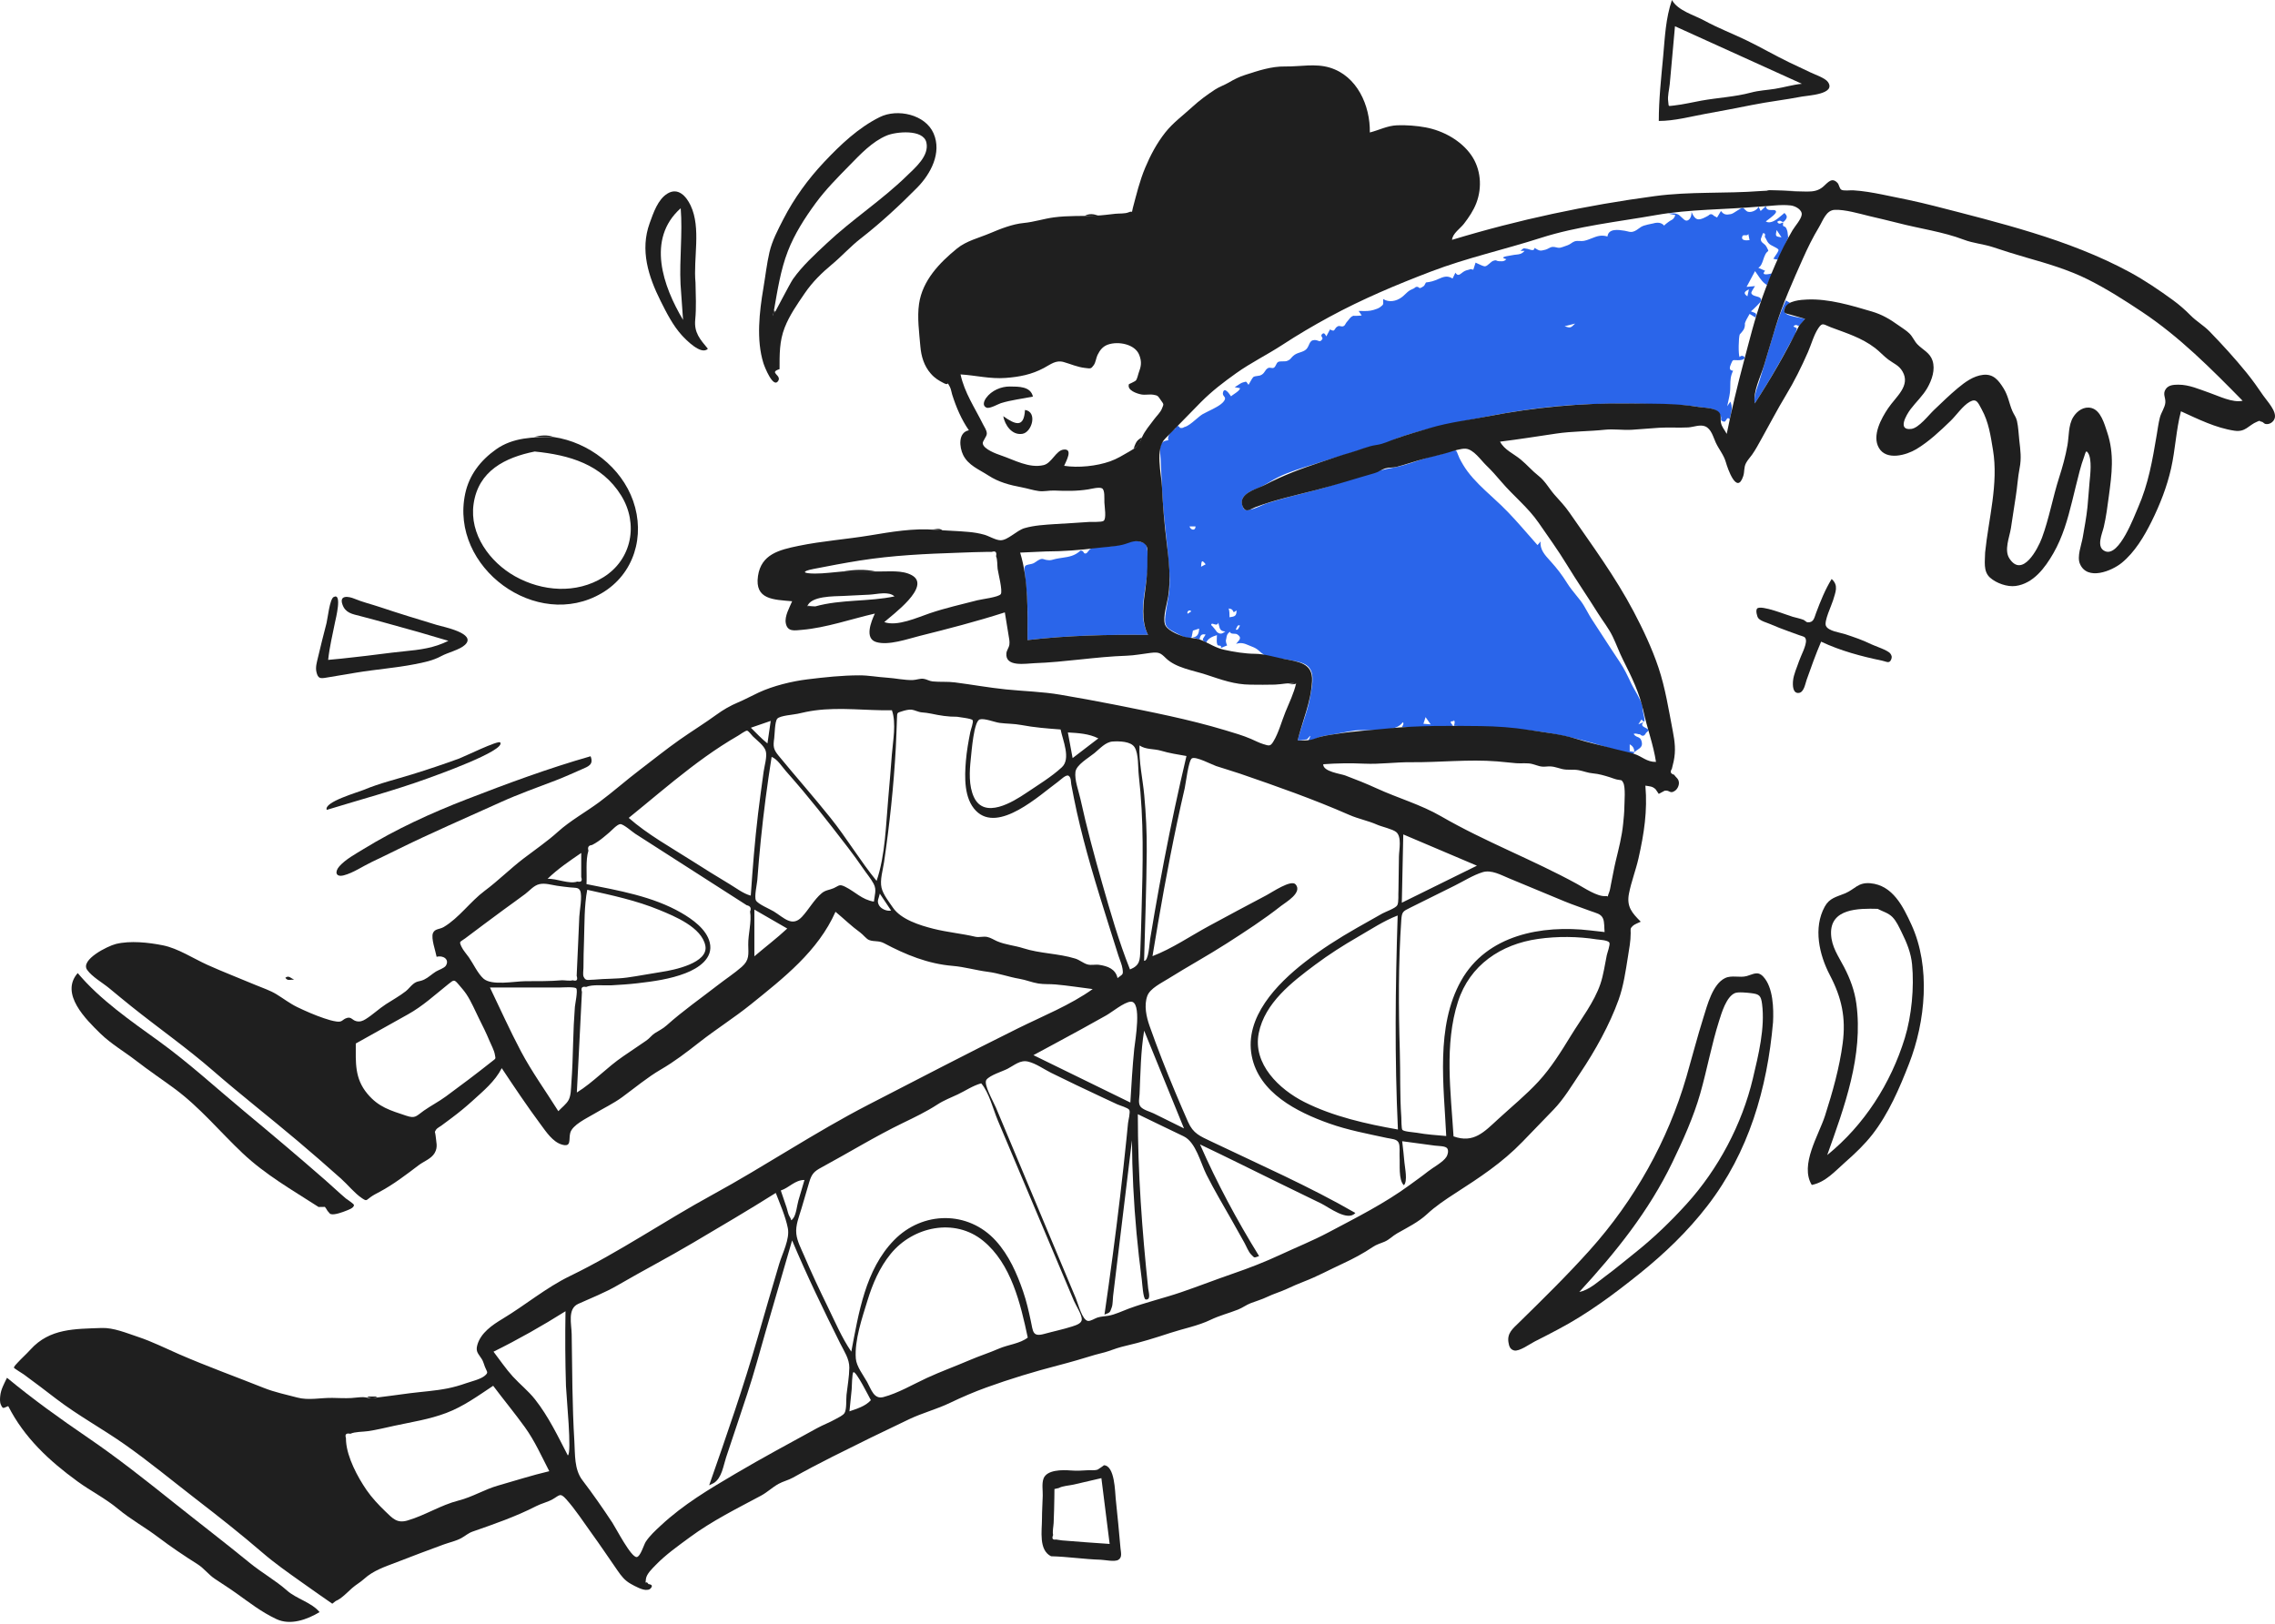 <svg width="500" height="357" viewBox="0 0 500 357" fill="none" xmlns="http://www.w3.org/2000/svg">
<path fill-rule="evenodd" clip-rule="evenodd" d="M261.819 134.401C261.43 133.84 260.738 134.507 261.027 134.912C261.291 134.742 261.555 134.572 261.819 134.401ZM272.519 137.52C272.084 137.303 271.935 137.645 271.764 138.039C271.714 138.154 271.662 138.274 271.6 138.386C271.99 138.602 272.17 138.224 272.353 137.841C272.406 137.73 272.46 137.618 272.519 137.52ZM264.983 124.05C264.11 122.933 264.046 123.308 263.973 124.582C264.142 124.493 264.311 124.404 264.479 124.315C264.647 124.227 264.816 124.139 264.983 124.05ZM384.372 63.617C383.272 64.134 383.155 64.509 384.045 65.141C384.15 64.649 384.228 64.289 384.372 63.617ZM261.432 115.719C261.691 116.572 262.756 116.756 262.756 115.719H261.432ZM343.865 71.72C344.499 71.923 344.823 72.026 345.108 71.961C345.406 71.893 345.662 71.641 346.184 71.128C345.927 71.194 345.696 71.253 345.475 71.309C345.297 71.355 345.125 71.398 344.952 71.443C344.618 71.528 344.277 71.615 343.865 71.72ZM314.439 159.237C314.064 158.706 313.689 158.176 313.314 157.645C313.187 158.035 313.06 158.426 312.934 158.816L312.933 158.818L312.839 159.106C313.372 159.15 313.906 159.193 314.439 159.237ZM390.472 50.565C390.323 51.274 390.249 51.625 390.389 51.825C390.526 52.021 390.866 52.074 391.54 52.178L391.035 51.414L390.971 51.319C390.817 51.086 390.655 50.842 390.472 50.565ZM384.519 52.783C384.473 52.552 384.426 52.321 384.379 52.09L384.372 52.055C384.327 51.836 384.283 51.617 384.239 51.397C384.159 51.75 383.854 51.731 383.558 51.712C383.303 51.696 383.054 51.68 382.96 51.901C382.491 52.998 383.982 52.849 384.519 52.783ZM271.153 134.59C270.826 133.941 270.754 133.891 270.041 133.755C270.225 134.402 270.224 134.908 270.223 135.556V135.69C271.388 135.525 271.754 135.44 271.775 134.197L271.153 134.59ZM267.755 136.882C267.601 137.457 267.166 137.318 266.795 137.199C266.458 137.091 266.174 137.001 266.2 137.473C266.185 137.2 267.537 138.993 267.46 138.935C268.14 139.449 268.536 139.401 269.307 138.811C268.208 138.769 268.081 138.219 267.911 137.479C267.867 137.291 267.821 137.09 267.755 136.882ZM393.003 52.246C392.764 52.799 392.524 53.352 392.284 53.904L392.231 54.027C392.009 54.539 391.787 55.051 391.565 55.562C391.464 55.794 391.386 55.999 391.318 56.176C391 57.015 390.913 57.242 389.749 56.875C389.788 56.806 389.884 56.671 390.003 56.501V56.501C390.363 55.99 390.942 55.168 390.877 54.919C390.817 54.684 390.243 54.395 389.723 54.133C389.401 53.971 389.101 53.819 388.955 53.697C388.533 53.345 388.379 53.024 388.217 52.685C388.121 52.485 388.022 52.279 387.863 52.056C388.033 51.496 387.901 51.234 387.466 51.272C387.341 51.61 387.216 51.947 387.09 52.285L387.083 52.306L386.985 52.569C387.008 53.088 387.265 53.287 387.567 53.52C387.799 53.7 388.058 53.899 388.257 54.281L388.295 54.354C388.583 54.907 388.666 55.066 388.62 55.167C388.601 55.208 388.561 55.239 388.505 55.282C388.389 55.373 388.203 55.517 387.993 55.914C387.799 56.281 387.665 56.682 387.535 57.072C387.286 57.815 387.05 58.519 386.445 58.869C386.941 59.087 387.437 59.306 387.933 59.524C386.775 60.8 389.184 60.178 389.583 60.055L389.582 60.057L389.581 60.06C389.174 60.926 388.767 61.792 388.36 62.659C387.457 62.152 386.892 61.308 386.33 60.469C386.132 60.174 385.935 59.879 385.723 59.6C385.104 60.754 384.485 61.909 383.866 63.063C384.148 63.037 384.43 63.011 384.712 62.985C385.046 62.954 385.38 62.923 385.714 62.892C385.694 62.929 385.639 63.015 385.566 63.128L385.565 63.128C385.315 63.516 384.854 64.228 384.906 64.42C385.03 64.877 385.525 65.012 386.01 65.143C386.599 65.304 387.174 65.46 387.046 66.186C387.016 66.356 385.137 68.257 384.815 68.44C385.013 68.53 385.189 68.593 385.34 68.647C385.905 68.849 386.115 68.924 385.848 69.807C385.409 69.541 384.971 69.275 384.533 69.009C384.45 69.157 384.365 69.305 384.28 69.452L384.28 69.453C383.978 69.975 383.675 70.501 383.489 71.075C383.534 71.556 383.449 72.013 383.231 72.444C382.973 72.83 382.682 73.19 382.358 73.523C382.102 74.201 382.019 77.897 382.328 78.5C383.018 77.607 384.559 79.184 381.958 79.184C381.741 79.184 381.568 79.176 381.427 79.168C380.83 79.138 380.813 79.138 380.46 79.95C380.118 80.74 379.933 81.429 380.903 81.504C380.317 82.663 380.303 83.609 380.285 84.732C380.281 85.007 380.277 85.293 380.264 85.594C380.222 86.558 380.004 87.517 379.788 88.468C379.725 88.746 379.662 89.022 379.604 89.299C379.719 89.132 379.835 88.966 379.951 88.799C380.066 88.633 380.182 88.467 380.297 88.3C380.808 89.393 380.581 90.345 380.319 91.438C380.262 91.677 380.203 91.924 380.149 92.18C379.778 91.688 379.594 91.982 379.4 92.292C379.256 92.522 379.107 92.76 378.871 92.693C378.205 92.502 378.227 92.341 378.262 92.089C378.287 91.913 378.317 91.694 378.13 91.391C378.043 91.251 377.977 91.132 377.919 91.029C377.714 90.658 377.614 90.478 377.039 90.171C376.342 89.798 375.267 89.682 374.309 89.579C373.929 89.538 373.568 89.499 373.256 89.447C371.428 89.141 369.597 89.062 367.748 88.981L367.674 88.978C360.658 88.672 353.666 88.594 346.651 88.981C340.198 89.337 333.587 90.245 327.259 91.474C326.808 91.561 326.357 91.649 325.908 91.736C319.639 92.949 313.495 94.138 307.406 96.203C306.845 96.394 306.283 96.677 305.722 96.959V96.959C305.022 97.311 304.322 97.663 303.623 97.837C303.13 97.96 302.637 98.031 302.14 98.103C301.431 98.206 300.715 98.31 299.982 98.565C298.33 99.14 296.647 99.638 294.964 100.137C293.604 100.539 292.244 100.942 290.899 101.385C290.039 101.669 289.159 101.941 288.274 102.214C285.825 102.97 283.33 103.74 281.064 104.827C280.385 105.153 279.737 105.538 279.089 105.923C278.459 106.297 277.829 106.672 277.168 106.993C276.891 107.128 276.573 107.26 276.238 107.399C275.045 107.894 273.638 108.478 273.118 109.584C272.858 110.137 272.902 110.537 273.064 111.11C273.362 112.17 273.603 112.146 274.329 112.076C274.39 112.069 274.454 112.063 274.522 112.057C275.293 111.989 276.205 111.585 277.073 111.202C277.583 110.976 278.078 110.757 278.518 110.618C281.771 109.59 285.063 108.767 288.371 107.943C290.868 107.322 293.37 106.498 295.866 105.677C299.308 104.544 302.741 103.415 306.138 102.82C307.885 102.515 309.585 101.947 311.289 101.377C312.975 100.813 314.665 100.248 316.405 99.937C316.655 99.893 317.058 99.746 317.511 99.583C318.449 99.243 319.597 98.827 320.022 99.082C320.133 99.15 320.353 99.712 320.53 100.163C320.617 100.385 320.693 100.581 320.741 100.676C321.257 101.71 321.849 102.709 322.542 103.636C324.077 105.688 325.995 107.446 327.897 109.189L327.897 109.189C328.586 109.82 329.272 110.449 329.937 111.089C332.034 113.108 333.93 115.28 335.833 117.46V117.461C336.523 118.25 337.213 119.041 337.914 119.826C338.039 119.682 338.163 119.537 338.287 119.393L338.601 119.027C338.379 120.744 339.541 122.02 340.615 123.199C340.66 123.248 340.705 123.298 340.75 123.348C340.797 123.4 340.844 123.451 340.891 123.503C342.242 125.007 343.328 126.421 344.394 128.136C345 129.11 345.723 130.001 346.438 130.882C346.755 131.273 347.071 131.661 347.374 132.055C347.939 132.788 348.394 133.61 348.852 134.436C349.181 135.03 349.511 135.627 349.885 136.195C350.667 137.384 351.444 138.581 352.22 139.778C353.483 141.724 354.744 143.669 356.025 145.574C356.999 147.023 357.769 148.654 358.54 150.303C358.724 150.698 359.02 151.218 359.344 151.785V151.785C360.095 153.099 360.992 154.672 360.992 155.559C360.948 155.767 361.069 156.326 361.197 156.91C361.449 158.071 361.724 159.332 360.768 158.16C360.703 158.26 360.638 158.361 360.573 158.462L360.478 158.609C360.415 158.708 360.351 158.806 360.288 158.904C360.218 159.012 360.148 159.12 360.079 159.228C360.472 159.062 360.865 158.897 361.258 158.732C360.506 159.415 361.113 159.723 361.678 160.01C362.009 160.177 362.325 160.337 362.343 160.561C362.252 160.649 362.162 160.737 362.071 160.824L361.747 161.138C361.408 161.839 360.966 161.93 360.423 161.411C360.175 161.426 360.009 161.377 359.852 161.33C359.631 161.265 359.428 161.205 359.039 161.335C359.316 161.769 359.628 161.895 359.918 162.012C360.295 162.164 360.637 162.302 360.819 163.08C361.048 164.057 360.51 164.417 359.796 164.894C359.604 165.022 359.4 165.158 359.194 165.318V165.317L359.169 165.312C359.222 164.547 358.849 163.984 358.179 163.627V165.131C358.363 165.165 358.547 165.198 358.732 165.232L358.737 165.233L359.169 165.312C359.168 165.321 359.168 165.33 359.167 165.339L359.194 165.318C359.036 165.924 358.574 165.812 358.022 165.679C357.925 165.656 357.825 165.632 357.724 165.611C356.532 165.365 355.245 164.947 354.026 164.551C353.645 164.427 353.269 164.305 352.905 164.191C349.611 163.161 346.291 162.292 342.885 161.588C337.102 160.391 331.354 160.127 325.56 159.86H325.559C323.567 159.768 321.569 159.677 319.562 159.546C319.572 159.503 319.582 159.463 319.592 159.424C319.69 159.013 319.731 158.846 319.706 158.689C319.689 158.582 319.641 158.479 319.561 158.306C319.55 158.281 319.538 158.255 319.525 158.227C319.649 158.498 319.427 158.521 319.202 158.545C318.859 158.581 318.511 158.617 319.372 159.53C317.121 159.899 314.758 159.869 312.409 159.838C310.956 159.82 309.509 159.801 308.096 159.877C308.135 159.792 308.184 159.704 308.232 159.616C308.406 159.305 308.583 158.989 308.294 158.772C307.04 160.59 303.683 160.547 300.817 160.51C299.684 160.496 298.627 160.482 297.808 160.585C296.818 160.71 295.836 160.901 294.854 161.092C294.151 161.229 293.448 161.366 292.743 161.478C292.625 161.497 292.506 161.515 292.388 161.533C291.676 161.645 290.96 161.757 290.263 161.946C290.009 162.014 289.697 162.156 289.367 162.305C288.73 162.594 288.029 162.912 287.562 162.785C288.279 161.336 287.929 161.755 287.591 162.16C287.44 162.341 287.291 162.52 287.24 162.527C287.142 162.542 287.03 162.56 286.908 162.58C286.416 162.659 285.759 162.766 285.193 162.766C285.525 161.427 285.956 160.132 286.386 158.837C286.999 156.991 287.612 155.147 287.939 153.181C287.982 152.928 288.033 152.656 288.087 152.371V152.371C288.475 150.308 288.992 147.558 287.186 146.26C286.291 145.616 284.941 145.373 283.771 145.163H283.77C283.468 145.108 283.177 145.056 282.91 144.999C282.465 144.905 281.916 144.842 281.334 144.774C280.046 144.626 278.595 144.457 277.739 143.899C277.374 143.661 277.117 143.431 276.87 143.209C276.462 142.842 276.084 142.502 275.29 142.2C275 142.09 274.741 141.98 274.5 141.877C273.524 141.462 272.853 141.177 271.663 141.539C271.76 141.418 271.862 141.302 271.962 141.189C272.485 140.599 272.922 140.105 271.928 139.454C271.735 139.328 271.467 139.32 271.205 139.312C270.809 139.3 270.424 139.288 270.322 138.871C269.678 139.328 269.618 139.72 269.539 140.232C269.51 140.419 269.479 140.622 269.416 140.85C269.438 141.211 269.532 141.555 269.701 141.882L269.106 142.122L268.306 142.445C268.483 141.97 268.245 141.947 267.987 141.923C267.813 141.907 267.631 141.89 267.561 141.732C267.37 141.299 267.405 140.697 267.435 140.156C267.446 139.966 267.456 139.783 267.456 139.618C266.498 139.921 265.495 140.297 265.076 141.297C264.147 140.742 264.246 140.596 264.626 140.037C264.726 139.89 264.845 139.714 264.97 139.495C263.985 139.261 263.776 139.77 263.626 140.588C263.254 140.472 262.88 140.357 262.506 140.242L262.495 140.238L262.066 140.105C263.238 140.097 263.52 139.179 263.547 138.181C263.351 138.245 263.155 138.309 262.959 138.373L262.953 138.375C262.695 138.459 262.437 138.543 262.179 138.627L261.899 140.075C261.246 140.63 259.642 139.769 258.901 139.372L258.9 139.371C258.826 139.332 258.761 139.297 258.706 139.268L258.517 139.17C256.547 138.148 255.829 137.776 256.118 135.354C256.221 134.493 256.374 133.629 256.528 132.764C256.748 131.529 256.969 130.292 257.041 129.055C257.161 126.992 256.963 124.804 256.774 122.717C256.749 122.439 256.724 122.163 256.7 121.889C256.554 120.221 256.375 118.562 256.195 116.905V116.904C255.889 114.081 255.585 111.263 255.444 108.411C255.412 107.755 255.378 107.098 255.345 106.442L255.345 106.441C255.254 104.646 255.163 102.852 255.093 101.056C255.08 100.734 255.051 100.408 255.023 100.085C254.88 98.453 254.746 96.934 256.77 96.789C256.474 95.845 257.362 94.754 258.278 94.237C258.598 93.505 258.948 93.439 259.329 94.041C259.66 94.145 259.967 94.096 260.251 93.894C261.067 93.708 261.982 92.926 262.844 92.19C263.393 91.721 263.92 91.271 264.386 91.005C264.704 90.823 265.126 90.618 265.586 90.394H265.587C266.824 89.793 268.35 89.051 268.962 88.227C269.416 87.615 269.232 87.384 269.025 87.124C268.862 86.919 268.685 86.696 268.794 86.254C269.111 84.971 270.213 86.615 270.507 87.054C270.526 87.084 270.543 87.108 270.555 87.125C270.686 86.993 270.936 86.823 271.215 86.634C271.81 86.231 272.535 85.739 272.522 85.328L271.365 85.121C271.489 85.05 271.657 84.936 271.845 84.81C272.297 84.504 272.865 84.12 273.211 84.052C273.389 84.017 273.515 83.98 273.609 83.952C273.725 83.918 273.793 83.898 273.852 83.913C273.935 83.935 274.001 84.029 274.159 84.257C274.222 84.349 274.3 84.46 274.399 84.597C274.464 84.496 274.556 84.329 274.661 84.137V84.137C274.932 83.645 275.295 82.983 275.549 82.811C275.649 82.743 276.036 82.689 276.38 82.641C276.623 82.607 276.844 82.576 276.93 82.545C277.536 82.33 277.772 81.972 277.999 81.627C278.181 81.35 278.357 81.082 278.713 80.902C278.922 80.797 279.156 80.834 279.378 80.87C279.572 80.901 279.756 80.931 279.908 80.864C280.182 80.744 280.312 80.472 280.443 80.2C280.561 79.953 280.68 79.706 280.905 79.571C281.126 79.439 281.531 79.437 281.933 79.436C282.276 79.435 282.617 79.433 282.842 79.351C283.383 79.153 283.547 78.963 283.777 78.698C283.89 78.566 284.02 78.416 284.221 78.236C284.706 77.802 285.17 77.652 285.655 77.495C286.017 77.378 286.39 77.257 286.794 77.011C287.273 76.719 287.482 76.248 287.675 75.812C287.875 75.359 288.058 74.946 288.511 74.815C289.022 74.668 289.369 74.793 289.65 74.894C290.022 75.028 290.279 75.121 290.646 74.487C290.704 74.387 290.633 74.266 290.554 74.132C290.435 73.933 290.299 73.703 290.546 73.463C290.988 73.034 291.205 73.421 291.407 73.782C291.438 73.837 291.468 73.891 291.499 73.942L291.501 73.939L291.503 73.936C291.77 73.43 292.037 72.924 292.305 72.418C293.094 72.851 293.198 72.678 293.385 72.366C293.504 72.168 293.656 71.914 294.039 71.725C294.249 71.621 294.441 71.666 294.637 71.711C294.85 71.76 295.067 71.811 295.316 71.675C295.527 71.56 295.633 71.365 295.739 71.171C295.81 71.04 295.881 70.911 295.982 70.807C296.13 70.656 296.257 70.488 296.384 70.321C296.676 69.937 296.967 69.555 297.492 69.39C297.219 69.475 299.452 69.411 299.253 69.315C299.036 68.995 298.818 68.675 298.601 68.355C298.837 68.355 299.068 68.36 299.294 68.365H299.295C300.187 68.383 301.019 68.401 301.921 68.12L301.939 68.114C302.34 67.99 302.952 67.8 303.279 67.548L303.307 67.528C303.711 67.217 303.888 67.082 303.962 66.903C304.018 66.764 304.012 66.6 304.001 66.307C303.995 66.154 303.988 65.966 303.988 65.729C305.251 66.535 306.858 66.253 308.103 65.319C308.382 65.11 308.618 64.883 308.852 64.658C309.165 64.357 309.476 64.058 309.884 63.806C310.19 63.647 310.502 63.498 310.818 63.36C311.213 62.949 311.61 62.945 312.007 63.349C312.403 63.242 312.517 63.159 312.702 63.024C312.779 62.967 312.87 62.901 312.998 62.82C313.123 62.573 313.255 62.33 313.398 62.092C313.865 62.043 314.325 61.958 314.779 61.838C315.29 61.7 315.742 61.503 316.167 61.318C317.207 60.865 318.082 60.485 319.244 61.227L319.373 60.966L319.377 60.956C319.542 60.619 319.708 60.281 319.872 59.943C320.365 60.716 320.749 60.419 321.259 60.022C321.469 59.859 321.7 59.679 321.969 59.55C322.167 59.455 322.395 59.397 322.617 59.34C322.83 59.286 323.039 59.232 323.21 59.149C323.407 59.196 323.605 59.242 323.802 59.289C323.969 58.771 324.136 58.253 324.303 57.734C324.392 57.769 324.549 57.844 324.741 57.936C325.277 58.192 326.081 58.575 326.376 58.547C326.692 58.517 327.041 58.21 327.385 57.908C327.667 57.66 327.945 57.415 328.196 57.332C328.681 57.172 328.791 57.223 328.95 57.299C329.07 57.356 329.218 57.426 329.577 57.428C329.661 57.429 329.739 57.431 329.813 57.433C330.303 57.446 330.595 57.454 331.077 56.983C329.521 56.578 330.886 56.35 331.847 56.19C332.044 56.157 332.224 56.127 332.358 56.099C332.699 56.028 332.994 55.997 333.261 55.97C333.957 55.898 334.46 55.846 335.078 55.141H334.19C334.839 54.549 334.846 54.55 335.181 54.623C335.298 54.648 335.455 54.682 335.694 54.702C335.758 54.707 335.871 54.746 336.006 54.792C336.483 54.955 337.249 55.217 337.251 54.494C338.443 55.198 338.456 55.2 339.685 54.882C339.908 54.824 340.118 54.713 340.328 54.602C340.632 54.441 340.938 54.279 341.291 54.272C341.569 54.267 341.809 54.325 342.041 54.38C342.296 54.441 342.541 54.5 342.813 54.47C343.093 54.44 344.001 54.106 344.45 53.941C344.501 53.922 344.547 53.905 344.584 53.892C344.869 53.788 345.106 53.626 345.34 53.467C345.586 53.3 345.827 53.136 346.113 53.045C346.441 52.942 346.816 52.959 347.193 52.976C347.524 52.991 347.856 53.006 348.158 52.94C348.785 52.801 349.329 52.585 349.847 52.378C350.919 51.951 351.888 51.565 353.29 51.986C353.506 50.17 355.706 50.512 356.976 50.709L357.084 50.726C357.316 50.762 357.519 50.813 357.707 50.862C358.223 50.993 358.638 51.099 359.297 50.786C359.616 50.635 359.875 50.445 360.133 50.256C360.469 50.01 360.803 49.766 361.264 49.609C361.791 49.43 362.47 49.292 363.062 49.172C363.174 49.149 363.283 49.127 363.388 49.105C363.792 48.977 364.205 48.936 364.627 48.982C365.077 49.046 365.45 49.251 365.746 49.596C365.738 49.615 365.744 49.626 365.769 49.624C365.761 49.614 365.753 49.605 365.746 49.596C365.81 49.444 366.795 48.711 366.682 48.802C366.913 48.616 367.105 48.512 367.275 48.419C367.644 48.218 367.904 48.076 368.214 47.288C367.951 47.232 367.689 47.177 367.426 47.121C367.163 47.066 366.901 47.01 366.638 46.954C366.731 46.948 366.822 46.941 366.91 46.935C367.591 46.883 368.141 46.842 368.78 47.122C368.992 47.215 369.265 47.477 369.547 47.748C369.929 48.115 370.329 48.499 370.617 48.5C371.52 48.501 371.836 47.224 371.746 46.559C372.505 48.33 373.152 48.625 374.854 47.72C374.954 47.667 375.054 47.614 375.154 47.56L375.167 47.554C375.263 47.503 375.359 47.452 375.454 47.401C375.859 46.975 376.262 46.983 376.663 47.425C376.901 47.555 377.138 47.684 377.377 47.814L377.557 47.513C377.783 47.136 378.009 46.759 378.235 46.382C378.843 47.221 379.42 47.262 380.411 47.066C380.748 46.999 381.259 46.664 381.752 46.34C382.258 46.008 382.744 45.689 383 45.689C383.139 45.689 383.297 45.851 383.476 46.036C383.674 46.239 383.897 46.469 384.152 46.542C384.958 46.774 386.21 46.191 386.497 45.418C386.65 45.74 386.803 46.064 386.955 46.387C387.05 46.298 387.144 46.209 387.24 46.121C387.526 45.853 387.812 45.584 388.096 45.315C388.198 46.195 388.868 46.181 389.453 46.17C389.884 46.161 390.267 46.153 390.342 46.505C390.431 46.916 389.233 47.81 388.519 48.342C388.329 48.483 388.174 48.6 388.085 48.674C389.214 49.357 390.602 48.164 391.623 47.288C391.83 47.11 392.021 46.945 392.193 46.812C392.717 47.383 392.895 47.682 392.413 48.335C391.971 48.935 391.77 48.809 391.536 48.664C391.32 48.529 391.077 48.378 390.592 48.763C390.927 49.327 391.229 49.185 391.608 49.008C391.705 48.962 391.807 48.914 391.917 48.874C391.781 49.67 391.902 49.708 392.107 49.773C392.254 49.819 392.443 49.879 392.613 50.239C392.864 50.77 392.902 51.196 392.948 51.71C392.963 51.877 392.979 52.054 393.003 52.246ZM237.45 121.043C237.905 121.004 238.034 121.215 238.149 121.404C238.247 121.565 238.335 121.71 238.604 121.674C238.831 121.645 239.015 121.403 239.202 121.155C239.366 120.94 239.532 120.72 239.735 120.631C240.654 120.228 241.99 120.166 243.215 120.109C243.79 120.083 244.341 120.057 244.813 119.997C245.592 119.9 246.325 119.671 247.05 119.445V119.444C247.731 119.232 248.405 119.021 249.105 118.923C249.7 118.84 250.134 118.948 250.698 119.113C250.739 119.126 250.779 119.137 250.817 119.148C251.344 119.302 251.604 119.378 251.761 119.549C251.913 119.714 251.969 119.97 252.078 120.474L252.082 120.495C252.658 123.16 252.213 125.995 251.768 128.828C251.186 132.539 250.603 136.246 252.319 139.565C243.476 139.493 234.616 139.671 225.825 140.71C225.825 139.93 225.831 139.151 225.837 138.372C225.856 135.801 225.876 133.234 225.682 130.664C225.594 129.489 225.471 128.318 225.349 127.145V127.145C225.313 126.802 225.277 126.459 225.242 126.116C225.058 124.308 225.102 124.299 226.412 124.029C226.495 124.012 226.584 123.994 226.678 123.974C227.145 123.875 227.442 123.664 227.755 123.442C227.995 123.271 228.244 123.094 228.585 122.956C228.982 122.795 229.231 122.875 229.529 122.97C229.675 123.016 229.832 123.067 230.025 123.093C230.776 123.2 230.993 123.138 231.413 123.02C231.576 122.973 231.769 122.918 232.036 122.861C232.535 122.755 233.015 122.683 233.479 122.614C234.927 122.399 236.223 122.206 237.45 121.043ZM392.878 66.268C392.75 66.193 392.623 66.118 392.496 66.044C390.984 69.254 389.994 72.6 388.991 75.99C388.845 76.484 388.698 76.978 388.55 77.474C387.946 79.496 387.344 81.519 386.743 83.543C386.633 83.915 386.498 84.3 386.361 84.695C385.906 86.004 385.419 87.404 385.667 88.684C387.576 85.734 389.393 82.723 391.118 79.661C391.959 78.168 392.78 76.664 393.582 75.149C393.686 74.953 393.815 74.744 393.948 74.529C394.237 74.062 394.547 73.563 394.659 73.088C394.802 72.478 394.948 72.297 394.907 72.187C394.868 72.085 394.668 72.044 394.156 71.777C394.565 71.311 394.831 71.44 395.053 71.547C395.18 71.608 395.292 71.662 395.408 71.594C395.693 71.429 396.08 70.914 396.388 70.507C396.514 70.339 396.627 70.189 396.713 70.09C396.475 70.022 396.082 69.948 395.625 69.862C394.45 69.64 392.854 69.341 392.416 68.859C391.716 68.089 392.465 67.417 393.199 66.759C393.268 66.697 393.336 66.636 393.403 66.574C393.228 66.472 393.053 66.37 392.878 66.268Z" fill="#2A65EA"/>
<path fill-rule="evenodd" clip-rule="evenodd" d="M193.366 196.444C193.159 197.511 192.642 198.014 193.184 198.995C193.644 199.827 194.962 200.373 195.847 200.162L193.366 196.444ZM169.391 158.474L165.026 159.975C166.219 161.149 167.356 162.383 168.671 163.426L169.391 158.474ZM241.392 162.318C239.311 161.265 236.979 161.146 234.696 161.012C235.043 162.891 235.391 164.771 235.738 166.65C237.623 165.206 239.508 163.762 241.392 162.318ZM191.402 307.797C190.986 307.059 188.153 301.357 187.564 301.65C187.251 301.805 187.227 304.979 187.181 305.431C187.019 307.037 186.856 308.642 186.694 310.248C188.37 309.654 190.16 309.162 191.402 307.797ZM171.603 261.705C172.032 262.965 172.461 264.225 172.889 265.485C173.093 266.084 173.213 266.968 173.573 267.497C174.042 268.182 173.688 268.586 174.314 267.835C174.986 267.029 175.187 264.878 175.478 263.89C175.921 262.389 176.364 260.89 176.807 259.389C174.72 259.372 173.454 261.095 171.603 261.705ZM127.742 187.502C125.175 189.262 122.577 191.007 120.344 193.194C122.308 193.071 125.044 194.427 126.894 193.79C127.748 193.973 128.03 193.648 127.742 192.813V191.08V187.502ZM165.796 199.949V210.221C168.193 208.173 170.715 206.271 173.021 204.118C170.612 202.728 168.205 201.338 165.796 199.949ZM251.461 226.566C250.704 231.139 250.662 235.846 250.455 240.474C250.419 241.295 250.103 242.532 250.649 243.251C251.196 243.973 252.756 244.372 253.549 244.757C255.779 245.842 257.995 246.958 260.219 248.055C257.299 240.892 254.38 233.729 251.461 226.566ZM308.091 198.442C313.593 195.729 319.096 193.015 324.599 190.302C319.204 188.011 313.808 185.72 308.413 183.429C308.306 188.433 308.198 193.438 308.091 198.442ZM251.449 211.215C252.455 211.287 252.614 207.445 252.78 206.429C253.097 204.5 253.421 202.573 253.754 200.647C254.421 196.797 255.121 192.952 255.858 189.115C257.333 181.441 258.959 173.796 260.761 166.194C258.824 165.843 257.045 165.592 255.154 165.026C253.626 164.57 251.807 164.818 250.443 163.868C250.267 167.431 251.153 171.218 251.481 174.781C251.862 178.903 252.066 183.003 252.032 187.143C251.966 195.168 251.662 203.194 251.449 211.215ZM124.79 319.932C125.744 319.677 124.446 306.565 124.388 304.674C124.222 299.2 124.19 293.721 124.287 288.245C119.149 291.477 113.892 294.453 108.465 297.137C109.86 298.952 111.167 300.909 112.71 302.598C114.301 304.337 116.125 305.763 117.599 307.636C120.566 311.409 122.599 315.692 124.79 319.932ZM248.428 242.366C248.667 238.422 248.889 234.486 249.286 230.554C249.455 228.881 251.067 219.989 248.485 220.198C247.017 220.317 244.441 222.472 243.095 223.228C241.316 224.225 239.535 225.22 237.748 226.202C234.221 228.141 230.67 230.036 227.13 231.952C234.23 235.423 241.329 238.895 248.428 242.366ZM233.101 160.359C230.16 160.139 227.318 159.92 224.417 159.37C222.853 159.074 221.289 159.115 219.717 158.915C218.59 158.772 216.389 157.844 215.34 158.148C214.022 158.529 213.543 165.156 213.361 166.819C213.069 169.498 212.872 172.748 214.065 175.264C216.365 180.115 222.56 176.329 225.574 174.294C228.158 172.549 231.085 170.782 233.376 168.665C235.406 166.788 233.584 162.783 233.101 160.359ZM248.35 213.111C250.565 212.212 250.53 211.084 250.627 208.759C250.744 205.934 250.812 203.106 250.893 200.28C251.036 195.244 251.171 190.206 251.127 185.167C251.083 180.245 250.843 175.331 250.281 170.44C250.083 168.71 250.28 165.756 249.371 164.281C248.542 162.935 245.968 162.921 244.563 163.004C242.979 163.097 241.697 164.606 240.528 165.559C239.234 166.616 236.574 168.104 236.362 169.679C236.124 171.439 237.088 173.949 237.461 175.656C238.827 181.885 240.489 188.052 242.239 194.181C244.055 200.54 245.895 206.964 248.35 213.111ZM192.063 198.202C192.205 196.802 192.725 195.634 192.023 194.301C191.419 193.154 190.438 192.003 189.7 190.918C187.589 187.809 185.221 184.832 182.921 181.863C180.815 179.144 178.657 176.453 176.45 173.816C175.22 172.347 173.952 170.911 172.692 169.468C171.769 168.412 170.895 166.929 169.59 166.376C168.628 172.438 167.833 178.527 167.213 184.634C166.913 187.586 166.655 190.543 166.438 193.503C166.377 194.338 165.731 197.159 166.144 197.937C166.578 198.754 169.233 199.847 170.045 200.348C172.317 201.749 174.083 203.859 176.244 201.557C177.731 199.971 178.929 197.736 180.592 196.353C181.458 195.632 182.274 195.666 183.246 195.238C184.375 194.741 184.411 194.262 185.761 194.939C188.035 196.078 189.417 197.761 192.063 198.202ZM78.194 229.394C78.194 233.591 77.908 237.041 80.745 240.439C83.223 243.408 85.799 244.095 89.286 245.267C91.339 245.956 91.482 245.321 93.146 244.156C94.727 243.05 96.448 242.162 98.007 241.021C101.368 238.561 104.727 236.024 107.993 233.437C109.091 232.567 108.929 232.864 108.762 231.82C108.609 230.868 107.929 229.658 107.557 228.753C106.884 227.116 106.091 225.532 105.298 223.951C104.397 222.158 103.613 220.209 102.495 218.537C102.03 217.843 101.479 217.215 100.938 216.582C99.797 215.25 99.838 215.299 98.474 216.388C95.595 218.688 92.916 221.178 89.676 222.976C85.843 225.104 82.018 227.246 78.194 229.394ZM165.003 196.882C165.419 190.856 165.888 184.864 166.608 178.865C166.978 175.786 167.409 172.714 167.828 169.641C167.998 168.389 168.656 166.289 168.29 165.073C167.929 163.877 166.339 162.738 165.466 161.872C165.232 161.639 164.511 160.663 164.201 160.619C163.869 160.572 162.619 161.49 162.259 161.697C160.984 162.43 159.733 163.201 158.5 164.003C156.177 165.514 153.927 167.136 151.725 168.819C147.106 172.347 142.702 176.144 138.182 179.796C142.323 183.436 147.421 186.263 152.051 189.211C154.789 190.955 157.541 192.679 160.328 194.341C161.741 195.183 163.381 196.471 165.003 196.882ZM108.391 304.632C105.047 306.849 101.853 309.19 98.071 310.613C94.306 312.03 90.585 312.576 86.694 313.418C84.732 313.843 82.887 314.307 80.885 314.605C79.762 314.771 78.025 314.707 77.002 315.182C76.09 314.988 75.766 315.299 76.028 316.117C76.038 316.371 76.048 316.626 76.058 316.88C76.316 320.417 78.582 324.673 80.559 327.549C81.713 329.228 83.184 330.79 84.645 332.202C86.295 333.795 87.246 334.919 89.546 334.252C93.423 333.126 96.844 330.86 100.773 329.861C103.881 329.071 106.463 327.415 109.494 326.558C113.232 325.5 116.931 324.295 120.721 323.412C119.028 320.135 117.514 316.723 115.347 313.721C113.124 310.64 110.673 307.679 108.391 304.632ZM128.901 194.35C135.895 195.747 143.475 197.039 149.734 200.66C152.176 202.073 155.273 204.258 155.988 207.181C156.843 210.674 153.481 212.838 150.673 213.929C147.301 215.238 143.631 215.739 140.058 216.152C138.167 216.371 136.267 216.49 134.367 216.598C132.829 216.686 130.221 216.347 128.815 216.959C127.935 216.782 127.63 217.14 127.9 218.033C127.883 218.353 127.867 218.674 127.851 218.994L127.705 221.875C127.608 223.792 127.511 225.711 127.414 227.629C127.202 231.807 126.991 235.986 126.78 240.164C130.443 237.887 133.395 234.628 136.975 232.2C138.677 231.045 140.367 229.888 142.062 228.737C142.773 228.255 143.207 227.579 143.907 227.13C144.835 226.533 145.657 226.175 146.528 225.394C150.082 222.206 154.035 219.45 157.804 216.523C159.517 215.193 161.391 213.97 163.021 212.544C164.727 211.049 164.491 209.819 164.449 207.671C164.405 205.396 165.238 202.572 164.852 200.379C165.176 199.635 164.927 199.172 164.105 198.99C163.556 198.638 163.008 198.286 162.459 197.933C161.364 197.231 160.269 196.529 159.175 195.827C154.821 193.035 150.467 190.241 146.112 187.449C143.937 186.053 141.762 184.658 139.587 183.263C138.979 182.874 136.998 181.113 136.316 181.165C135.621 181.218 134.415 182.579 133.894 183.013C133.094 183.677 132.318 184.376 131.454 184.957C131.023 185.256 130.574 185.523 130.106 185.759C129.357 185.831 129.098 186.243 129.325 186.995C128.668 189.109 129.029 192.129 128.901 194.35ZM225.882 294.034C224.298 286.608 222.256 277.815 216.079 272.764C209.814 267.641 200.656 269.621 195.755 275.637C193.301 278.65 191.779 282.212 190.649 285.904C189.489 289.693 187.779 294.629 188.092 298.636C188.229 300.393 189.73 302.281 190.587 303.814C191.472 305.397 192.06 307.666 194.145 307.118C197.379 306.267 200.668 304.315 203.695 302.918C206.756 301.504 209.978 300.342 213.152 298.976C215.259 298.07 217.447 297.381 219.549 296.461C221.542 295.59 224.172 295.38 225.882 294.034ZM319.459 249.806C323.876 251.392 326.172 248.853 329.28 245.996C332.225 243.288 335.415 240.685 338.126 237.743C340.923 234.709 343.133 231.123 345.283 227.619C347.457 224.078 350.395 220.253 351.733 216.308C352.414 214.302 352.705 212.079 353.134 210.005C353.237 209.505 353.93 207.648 353.71 207.228C353.407 206.65 351.478 206.589 350.948 206.505C346.733 205.836 342.267 205.803 338.039 206.401C329.86 207.557 323.019 212.158 320.433 220.203C317.403 229.634 318.859 240.117 319.459 249.806ZM290.819 168.003C290.75 169.636 294.653 170.09 295.664 170.471C298.002 171.35 300.326 172.278 302.595 173.319C307.27 175.462 312.254 176.858 316.73 179.449C326.378 185.034 336.852 188.971 346.599 194.313C348.118 195.146 351.086 197.151 352.821 196.981C353.743 196.891 353.056 197.636 353.654 196.166C353.869 195.637 353.94 194.949 354.061 194.382C354.422 192.683 354.702 190.969 355.107 189.28C355.775 186.5 356.456 183.921 356.738 181.064C356.857 179.853 356.988 178.644 357.002 177.426C357.016 176.192 357.3 173.099 356.744 172.031C356.376 171.322 356.302 171.565 355.382 171.365C354.854 171.251 354.301 171.013 353.792 170.854C352.598 170.481 351.403 170.123 350.151 170.014C348.914 169.905 348.125 169.528 346.965 169.309C345.748 169.079 344.498 169.357 343.258 169.037C341.92 168.69 341.281 168.374 339.883 168.506C338.527 168.634 338.137 168.333 336.809 167.962C335.701 167.653 334.381 167.869 333.226 167.776C331.828 167.661 330.434 167.486 329.036 167.375C322.746 166.876 316.382 167.616 310.078 167.557C306.65 167.526 303.296 168.033 299.872 167.876C296.881 167.739 293.788 167.772 290.819 168.003ZM307.18 201.25C304.121 202.419 301.284 204.318 298.447 205.952C295.176 207.837 292.046 209.84 289.018 212.101C283.929 215.903 277.989 220.461 276.65 227.094C275.275 233.902 281.17 239.481 286.696 242.266C292.999 245.442 300.331 247.085 307.235 248.298C306.497 232.626 306.67 216.927 307.18 201.25ZM215.65 238.147C213.794 238.662 212.223 239.764 210.501 240.579C208.959 241.309 207.466 241.86 206.026 242.799C203.678 244.331 200.957 245.643 198.502 246.828C192.429 249.759 186.533 253.398 180.521 256.646C178.927 257.507 178.405 258.051 177.865 259.823C177.279 261.748 176.727 263.686 176.162 265.618C175.636 267.419 174.795 269.345 175.017 271.247C175.21 272.902 176.063 274.462 176.706 275.971C178.326 279.769 180.081 283.506 181.895 287.213C183.523 290.541 185.009 294.072 187.099 297.132C188.723 288.636 190.18 279.116 196.476 272.642C202.767 266.173 212.803 266.081 218.865 272.759C221.745 275.932 223.498 279.927 224.876 283.941C225.6 286.05 226.086 288.199 226.551 290.377C227.049 292.704 226.926 293.939 229.486 293.234C231.518 292.674 233.673 292.227 235.666 291.588C236.7 291.257 237.708 290.885 237.755 290.066C237.814 289.032 236.426 286.914 236.016 285.941C233.898 280.918 231.78 275.895 229.662 270.872C227.363 265.418 225.062 259.964 222.762 254.511C221.614 251.789 220.466 249.069 219.317 246.348C218.27 243.867 217.398 240.184 215.65 238.147ZM307.353 195.734C307.387 193.254 307.428 190.774 307.46 188.294C307.479 186.816 308.136 183.958 306.853 182.903C306.057 182.248 303.697 181.747 302.69 181.299C300.705 180.416 298.555 180.021 296.557 179.144C288.734 175.707 280.592 172.844 272.537 170.074C270.8 169.476 269.025 168.987 267.277 168.399C266.333 168.082 262.837 166.217 261.963 166.705C261.198 167.132 260.622 172.217 260.377 173.273C259.797 175.773 259.243 178.279 258.71 180.79C256.643 190.537 254.909 200.352 253.296 210.184C257.58 208.552 261.687 205.725 265.735 203.539C269.94 201.269 274.131 199.003 278.365 196.785C279.56 196.159 283.764 193.281 284.748 194.41C286.326 196.223 282.566 198.349 281.578 199.126C277.76 202.13 273.726 204.748 269.642 207.368C265.41 210.084 261.007 212.484 256.753 215.15C255.218 216.112 252.767 217.284 252.164 218.909C251.387 221 251.948 223.542 252.655 225.539C254.39 230.448 256.291 235.297 258.301 240.099C259.216 242.283 260.153 244.456 261.108 246.622C262.246 249.201 263.738 249.746 266.216 250.933C276.774 255.989 287.74 260.788 297.881 266.639C296.184 268.601 292.047 265.379 290.372 264.563C287.271 263.052 284.166 261.546 281.066 260.031C275.292 257.208 269.547 254.328 263.741 251.573C267.462 260.063 271.854 268.243 276.724 276.123C275.494 276.541 275.794 276.563 275.022 275.821C274.372 275.197 273.936 273.973 273.496 273.189C272.585 271.569 271.687 269.942 270.77 268.326C268.868 264.972 266.896 261.669 265.159 258.223C263.852 255.632 262.84 251.103 260.155 249.797C256.809 248.168 253.418 246.583 250.072 244.932C250.072 257.84 250.997 270.46 252.354 283.288C252.423 283.935 253.041 285.844 251.795 285.658C251.232 285.573 251.043 282.033 250.944 281.295C250.491 277.906 250.106 274.509 249.792 271.106C249.165 264.314 248.824 257.495 248.78 250.674C247.977 257.306 247.174 263.937 246.371 270.569L245.23 279.995C245.03 281.646 244.83 283.296 244.63 284.947C244.539 285.705 244.597 286.696 244.331 287.419C243.913 288.557 244.054 288.47 242.743 288.989C243.996 280.354 245.153 271.704 246.176 263.038C246.676 258.809 247.144 254.577 247.576 250.341C247.692 249.203 247.805 248.063 247.916 246.923C247.973 246.342 248.472 244.474 248.195 243.992C247.92 243.513 246.1 243.015 245.576 242.771C244.429 242.237 243.282 241.703 242.136 241.166C238.415 239.422 234.696 237.663 231.016 235.834C229.406 235.033 227.718 233.797 225.967 233.37C224.224 232.945 222.957 234.162 221.466 234.935C220.306 235.537 217.573 236.339 216.799 237.361C216.078 238.313 218.317 242.121 218.905 243.525C220.565 247.486 222.224 251.448 223.884 255.409C227.248 263.44 230.614 271.472 233.979 279.504C234.801 281.467 235.624 283.43 236.446 285.393C236.973 286.652 237.853 290.237 239.132 290.377C239.698 290.44 240.628 289.822 241.175 289.644C241.991 289.38 242.744 289.384 243.564 289.244C245.064 288.989 246.622 288.213 248.096 287.668C251.884 286.267 255.811 285.363 259.63 284.055C263.466 282.741 267.239 281.265 271.06 279.95C274.531 278.757 278.032 277.397 281.366 275.843C284.887 274.201 288.498 272.754 291.928 270.934C298.177 267.619 304.357 264.523 309.879 260.457C311.176 259.501 312.559 258.541 313.843 257.518C314.969 256.619 317.117 255.51 317.884 254.329C318.176 253.879 318.427 252.996 318.086 252.461C317.719 251.887 316.098 251.94 315.34 251.837C312.951 251.516 310.562 251.193 308.173 250.872C308.356 252.448 308.541 254.022 308.674 255.604C308.767 256.721 309.426 259.671 308.538 260.546C307.318 259.383 307.71 255.906 307.601 254.357C307.543 253.529 307.753 251.908 307.383 251.174C306.978 250.369 305.859 250.38 304.844 250.16C300.542 249.226 296.279 248.443 292.115 246.963C285.082 244.465 276.675 240.246 275.105 232.109C273.467 223.626 280.663 216.276 286.722 211.545C290.35 208.713 294.209 206.26 298.201 203.984C300.067 202.92 301.931 201.856 303.809 200.815C304.492 200.436 306.734 199.656 307.095 198.994C307.463 198.317 307.275 196.506 307.353 195.734ZM156.883 326.009C156.542 326.177 156.2 326.344 155.859 326.511C159.655 315.662 163.416 304.863 166.589 293.81C168.121 288.475 169.673 283.146 171.257 277.826C171.941 275.532 173.621 272.372 173.154 269.995C172.649 267.422 171.438 264.686 170.501 262.239C164.502 266.021 158.378 269.609 152.28 273.219C146.813 276.457 141.253 279.337 135.748 282.54C132.927 284.181 130.017 285.29 127.072 286.631C124.68 287.721 125.609 291.052 125.643 293.278C125.764 301.135 125.758 309.021 126.234 316.867C126.407 319.725 126.183 323.007 127.998 325.386C130.318 328.428 132.47 331.528 134.586 334.73C135.379 335.93 138.709 342.425 139.951 342.282C140.762 342.19 141.508 339.56 141.914 338.936C142.788 337.592 144.066 336.436 145.229 335.353C150.253 330.678 155.828 327.385 161.621 323.969C167.508 320.498 173.531 317.267 179.529 313.975C180.884 313.232 182.343 312.695 183.689 311.935C184.221 311.635 185.276 311.158 185.611 310.622C186.111 309.819 185.942 307.594 186.046 306.634C186.26 304.673 186.643 302.636 186.664 300.66C186.684 298.709 185.514 297.032 184.666 295.331C180.944 287.86 177.328 280.371 174.09 272.673C171.536 281.611 168.856 290.508 166.351 299.459C165.044 304.133 163.467 308.731 161.933 313.333C161.149 315.683 160.361 318.032 159.578 320.383C158.969 322.214 158.652 324.895 156.883 326.009ZM210.34 157.561C208.366 157.583 206.578 157.292 204.648 156.878C203.94 156.727 203.318 156.663 202.601 156.6C201.787 156.528 201.048 156.086 200.334 155.999C199.795 155.934 198.854 156.161 198.339 156.334C197.145 156.735 197.183 156.533 197.134 157.922C197.056 160.07 196.997 162.217 196.88 164.363C196.417 172.807 195.523 181.17 194.297 189.533C194.049 191.224 193.355 193.441 193.737 195.12C194.081 196.633 195.385 198.25 196.246 199.519C198.017 202.13 202.189 203.42 205.123 204.161C208.218 204.942 211.431 205.229 214.371 205.925C215.185 206.119 216.12 205.778 216.989 205.972C217.792 206.151 218.415 206.593 219.157 206.913C220.976 207.696 223.007 207.84 224.884 208.444C228.607 209.643 232.594 209.571 236.32 210.722C237.273 211.016 238.096 211.757 239.012 212.011C239.85 212.243 240.713 211.97 241.59 212.1C243.449 212.374 245.182 213.011 245.61 215.012C246.747 214.11 246.905 214.347 246.708 212.952C246.583 212.057 246.086 210.967 245.814 210.105C245.12 207.905 244.423 205.707 243.73 203.507C242.36 199.155 240.998 194.798 239.734 190.413C238.604 186.491 237.576 182.539 236.678 178.556C236.221 176.531 235.839 174.498 235.448 172.462C235.334 171.871 235.447 170.932 234.855 170.539C234.318 170.182 233.065 171.462 232.498 171.874C228.538 174.751 219.454 183.262 214.502 178.241C211.836 175.538 211.992 170.785 212.281 167.293C212.459 165.146 212.835 163.027 213.255 160.917C213.36 160.39 214.002 158.698 213.767 158.323C213.513 157.919 210.87 157.679 210.34 157.561ZM349.497 204.533C350.552 204.651 351.606 204.77 352.66 204.889C352.563 204.034 352.65 202.75 352.328 201.954C351.882 200.854 350.79 200.732 349.589 200.276C347.69 199.556 345.752 198.929 343.874 198.154C339.797 196.471 335.739 194.764 331.66 193.081C329.872 192.344 327.771 191.136 325.829 191.739C323.736 192.389 321.67 193.713 319.713 194.683C317.497 195.781 315.282 196.882 313.067 197.983C312.029 198.499 310.99 199.015 309.951 199.532C308.319 200.342 308.102 200.424 307.974 202.276C307.318 211.75 307.367 221.59 307.652 231.076C307.799 235.917 307.635 240.784 307.981 245.617C308.008 245.988 307.98 248.086 308.212 248.372C308.539 248.775 310.839 248.911 311.388 249.012C313.53 249.405 315.688 249.535 317.853 249.729C317.343 238.711 315.469 225.685 321.111 215.606C326.778 205.481 338.891 203.288 349.497 204.533ZM250.984 96.133C251.619 94.682 252.713 93.456 253.648 92.183C254.154 91.494 255.028 90.671 255.352 89.866C255.813 88.72 255.811 88.965 255.122 87.961C254.471 87.013 254.484 86.941 253.478 86.772C252.631 86.629 251.728 86.871 250.863 86.716C249.988 86.558 247.583 85.819 248.134 84.422C248.11 84.483 249.502 83.795 249.61 83.676C249.959 83.294 250.07 82.48 250.243 82.018C250.798 80.538 250.993 79.581 250.374 78.005C249.449 75.652 245.791 74.956 243.514 75.748C242.376 76.143 241.727 76.981 241.215 78.034C240.89 78.703 240.815 79.67 240.394 80.252C239.761 81.129 239.722 81.032 238.408 80.877C236.735 80.68 235.363 80.035 233.778 79.586C232.051 79.096 230.929 80.093 229.42 80.896C226.697 82.347 224.066 82.851 221.016 83.081C217.618 83.338 214.47 82.517 211.106 82.305C211.979 86.337 214.236 89.61 216.04 93.261C216.356 93.903 216.869 94.559 216.881 95.302C216.894 96.002 215.884 96.954 215.997 97.533C216.24 98.769 218.951 99.757 219.978 100.105C222.882 101.087 226.189 103.011 229.385 102.238C231.138 101.815 232.081 99.039 233.731 98.835C235.943 98.56 234.288 101.418 233.877 102.401C237.017 102.88 240.998 102.474 244.003 101.406C245.51 100.871 246.786 100.072 248.161 99.281C249.874 98.295 250.229 98.024 250.984 96.133ZM196.029 156.14C190.43 156.233 184.75 155.425 179.138 156.168C177.839 156.339 176.556 156.616 175.278 156.911C174.36 157.122 171.444 157.301 170.832 157.986C170.274 158.61 170.27 161.485 170.155 162.296C169.899 164.1 169.967 164.723 171.115 166.118C174.889 170.709 178.82 175.163 182.54 179.805C186.113 184.264 189.046 189.246 192.657 193.641C194.586 188.01 194.701 181.253 195.231 175.348C195.513 172.2 195.77 169.049 196.011 165.898C196.241 162.897 197.022 159.002 196.029 156.14ZM123.564 215.485C124.211 215.485 125.244 215.689 125.873 215.485C126.739 215.761 127.028 215.436 126.742 214.509C126.755 214.184 126.769 213.86 126.783 213.535C126.873 211.443 126.973 209.352 127.069 207.261C127.158 205.349 127.244 203.436 127.319 201.524C127.371 200.218 128.029 196.981 127.503 195.802C127.149 195.01 126.312 195.19 125.294 195.074C124.325 194.964 123.353 194.862 122.39 194.711C121.167 194.52 119.812 194.081 118.567 194.356C117.317 194.632 116.408 195.79 115.427 196.526C113.875 197.69 112.289 198.812 110.723 199.958C107.878 202.042 105.062 204.164 102.24 206.28C101.075 207.154 100.851 206.851 101.419 208.106C101.771 208.882 102.57 209.76 103.056 210.461C104.025 211.856 104.99 213.972 106.233 215.104C108.041 216.752 113.058 215.706 115.461 215.694C118.2 215.68 120.84 215.723 123.564 215.485ZM130.654 215.349C133.029 215.115 135.429 215.216 137.79 214.896C140.356 214.547 142.904 214.031 145.466 213.644C148.02 213.26 155.789 211.702 155.022 207.879C154.212 203.838 148.264 201.417 144.973 200.059C139.833 197.937 134.467 196.801 129.06 195.601C128.382 199.224 128.48 203.113 128.356 206.784C128.289 208.778 128.23 210.774 128.231 212.77C128.231 213.25 128.066 214.246 128.262 214.693C128.721 215.744 129.256 215.349 130.654 215.349ZM122.842 217.085H107.681C109.925 221.743 112.046 226.488 114.465 231.059C116.874 235.611 119.975 239.901 122.709 244.271C123.401 243.515 124.505 242.696 124.976 241.796C125.497 240.802 125.482 239.338 125.568 238.187C125.789 235.198 125.89 232.182 125.965 229.187C126.031 226.563 126.146 223.957 126.347 221.34C126.391 220.766 127.022 217.784 126.661 217.294C126.338 216.858 123.505 217.089 122.842 217.085ZM185.281 125.621C187.839 125.62 190.399 125.588 192.957 125.631C195.277 125.671 198.301 125.265 200.427 126.464C204.758 128.905 196.1 135.174 194.345 136.753C197.183 137.784 201.614 135.736 204.393 134.798C207.829 133.638 211.333 132.859 214.838 131.95C215.714 131.724 219.473 131.279 219.948 130.606C220.419 129.939 219.364 125.912 219.258 125.062C219.159 124.264 219.242 123.019 218.911 122.267C219.114 121.365 218.798 121.049 217.963 121.32C217.674 121.319 217.387 121.317 217.098 121.316C214.965 121.333 212.831 121.433 210.7 121.504C203.375 121.748 196.228 122.074 188.965 123.221C185.589 123.754 182.183 124.41 178.824 125.064C175.997 125.615 176.472 126.077 179.113 126.084C181.178 126.089 183.226 125.782 185.281 125.621ZM395.408 71.594C395.843 71.093 396.278 70.591 396.713 70.09C395.653 69.786 394.592 69.482 393.532 69.178C392.404 68.856 391.797 68.929 392.299 67.666C392.927 66.083 395.796 65.901 397.175 65.842C401.922 65.636 406.909 67.151 411.418 68.485C413.619 69.137 415.344 70.145 417.206 71.485C418.019 72.07 418.957 72.62 419.668 73.323C420.408 74.054 420.715 74.99 421.438 75.722C422.623 76.923 424.14 77.521 424.721 79.255C425.388 81.245 424.592 83.522 423.604 85.257C422.603 87.018 421.116 88.35 419.907 89.95C418.948 91.22 416.946 94.688 420.075 94.286C421.73 94.073 423.876 91.243 425.067 90.115C426.774 88.498 428.453 86.844 430.261 85.338C431.864 84.002 433.711 82.633 435.855 82.398C438.114 82.151 439.243 83.601 440.344 85.365C441.383 87.029 441.549 88.653 442.28 90.356C442.632 91.177 443.081 91.634 443.288 92.529C443.606 93.906 443.64 95.407 443.802 96.811C444.057 99.015 444.298 100.748 443.872 102.907C443.473 104.929 443.365 107.075 443.029 109.132C442.648 111.46 442.332 113.8 441.957 116.129C441.64 118.103 440.432 120.914 441.617 122.749C444.463 127.16 447.878 120.667 448.777 118.241C450.358 113.979 451.162 109.32 452.557 104.97C453.304 102.644 453.956 100.296 454.384 97.887C454.738 95.895 454.564 93.469 455.652 91.695C456.498 90.317 458.003 89.27 459.654 89.691C461.72 90.218 462.514 93.213 463.122 95.034C464.726 99.837 464.136 104.163 463.483 109.062C463.18 111.33 462.892 113.601 462.372 115.832C462.022 117.336 460.571 120.382 462.728 121.2C465.788 122.361 469.031 113.558 469.902 111.57C472.185 106.363 473.059 101.2 474 95.621C474.216 94.338 474.382 93.028 474.705 91.768C474.986 90.67 475.827 89.561 475.902 88.464C475.978 87.366 475.253 86.599 475.996 85.521C476.614 84.624 477.731 84.57 478.74 84.562C481.111 84.543 483.378 85.587 485.584 86.345C487.634 87.049 490.672 88.596 492.885 88.098C485.942 81.028 479.017 74.039 470.737 68.533C466.892 65.976 463.044 63.518 458.888 61.433C454.679 59.321 449.855 57.895 445.347 56.617C442.895 55.922 440.456 55.134 438.035 54.336C435.88 53.626 433.71 53.492 431.599 52.686C427.014 50.937 421.89 50.259 417.142 49.019C415.046 48.472 412.926 48.002 410.825 47.495C408.616 46.962 405.514 46.037 403.264 46.127C401.342 46.203 400.693 48.412 399.769 49.949C398.427 52.179 397.282 54.497 396.227 56.876C394.065 61.75 391.783 66.786 390.236 71.879C389.387 74.675 388.549 77.474 387.714 80.275C386.993 82.699 385.187 86.196 385.667 88.684C389.223 83.189 392.534 77.481 395.408 71.594ZM229.866 121.222C227.98 121.308 226.093 121.393 224.207 121.479C226.088 127.68 225.825 134.283 225.825 140.71C234.615 139.67 243.476 139.493 252.319 139.565C250.694 136.422 251.324 132.344 251.787 128.978C252.058 127.008 252.209 125.11 252.169 123.122C252.132 121.258 252.668 119.69 250.698 119.113C249.136 118.656 248.148 119.418 246.66 119.766C244.877 120.182 242.935 120.232 241.119 120.459C237.341 120.93 233.698 121.206 229.866 121.222ZM179.214 133.297C184.879 131.721 190.899 132.302 196.592 131.104C195.297 129.919 192.858 130.621 191.138 130.72C189.183 130.831 187.229 130.913 185.274 131.008C183.367 131.102 178.078 130.957 177.39 133.39C177.998 133.359 178.606 133.328 179.214 133.297ZM386.494 45.431C379.081 46.084 371.318 45.982 363.959 47.28C355.53 48.765 346.745 49.697 338.573 52.316C330.557 54.884 322.381 56.682 314.479 59.699C306.797 62.631 299.398 65.75 292.164 69.672C288.623 71.592 285.177 73.626 281.802 75.831C278.507 77.983 274.896 79.747 271.703 82.029C268.86 84.059 266.409 85.922 263.93 88.41C261.28 91.07 258.703 93.802 256.051 96.458C253.837 98.674 255.239 104.091 255.379 107.04C255.574 111.128 255.909 115.159 256.409 119.22C256.885 123.09 257.374 127.25 256.746 131.111C256.482 132.735 255.571 135.539 256.006 137.16C256.354 138.458 258.662 139.409 259.839 139.832C261.279 140.35 262.75 140.132 264.228 140.79C265.879 141.526 267.27 142.443 269.023 142.83C271.183 143.307 273.612 143.708 275.832 143.722C277.886 143.736 279.946 144.403 281.993 144.813C285.323 145.482 288.573 145.691 288.366 149.719C288.127 154.366 286.288 158.354 285.193 162.766C286.674 162.766 287.706 162.861 289.061 162.334C290.644 161.72 292.332 161.557 293.995 161.292C297.67 160.705 301.252 160.518 304.95 160.144C311.725 159.458 318.618 159.54 325.398 159.612C328.831 159.649 332.555 159.915 335.941 160.451C339.414 161.001 343.011 161.345 346.378 162.399C349.217 163.289 352.149 163.896 355.046 164.682C356.351 165.036 357.915 165.324 359.149 165.72C360.936 166.294 361.891 167.519 363.955 167.491C363.374 163.658 362.01 160.101 361.187 156.299C360.328 152.328 358.614 148.815 356.722 145.069C355.878 143.398 355.253 141.625 354.44 139.94C353.535 138.066 352.263 136.513 351.17 134.76C348.935 131.175 346.549 127.727 344.353 124.116C342.436 120.964 340.246 117.943 338.147 114.9C335.839 111.555 332.633 109.03 330.015 105.961C328.909 104.664 327.857 103.46 326.619 102.27C325.478 101.175 323.861 98.75 322.115 98.637C321.111 98.571 319.373 99.138 318.415 99.441C316.643 100.004 314.764 100.371 312.934 100.866C310.932 101.409 308.964 102.114 306.958 102.63C306.156 102.836 305.202 102.738 304.441 102.971C303.646 103.216 303.01 103.754 302.14 104.001C297.847 105.222 293.579 106.609 289.254 107.721C284.801 108.867 280.28 109.842 275.965 111.464C275.142 111.773 274.226 112.505 273.594 112.024C273.122 111.665 272.818 110.651 272.942 110.06C273.356 108.09 276.498 107.379 278.01 106.588C282.063 104.468 286.09 102.974 290.446 101.535C292.591 100.827 294.729 100.071 296.905 99.459C298.723 98.948 300.616 98.083 302.475 97.822C304.129 97.589 305.304 96.936 306.945 96.357C309.364 95.505 311.851 94.805 314.309 94.077C318.509 92.832 322.961 92.309 327.259 91.474C337.216 89.54 347.553 88.572 357.714 88.691C362.836 88.752 368.194 88.602 373.256 89.447C374.477 89.65 377.043 89.611 377.885 90.71C378.337 91.3 378.092 92.177 378.208 92.817C378.404 93.895 378.991 94.398 379.499 95.381C380.58 90.063 381.822 84.857 383.217 79.616C384.479 74.873 385.647 70.044 387.333 65.368C389.117 60.42 391.279 55.174 393.946 50.646C394.495 49.714 395.863 48.233 395.981 47.19C396.103 46.114 394.6 45.281 393.567 45.161C391.25 44.893 388.77 45.353 386.494 45.431ZM436.292 121.426C437.046 114.049 439.251 106.332 438.019 98.924C437.498 95.789 437.091 92.796 435.527 89.965C434.736 88.534 434.419 87.483 432.91 88.327C431.382 89.181 429.975 91.291 428.709 92.514C426.381 94.762 423.942 97.077 421.155 98.746C418.959 100.061 414.597 101.307 412.946 98.463C411.373 95.753 413.471 91.971 414.977 89.735C416.701 87.177 419.965 84.808 418.133 81.652C417.345 80.293 416.21 79.938 415.018 79.046C413.985 78.274 413.121 77.275 412.088 76.49C409.096 74.213 405.815 73.238 402.361 71.937C400.766 71.336 400.556 70.771 399.635 72.145C398.634 73.637 398.086 75.728 397.363 77.378C395.914 80.683 394.368 83.814 392.5 86.896C390.614 90.006 388.944 93.255 387.162 96.427C386.489 97.624 385.857 98.84 385.062 99.963C384.629 100.574 384.093 101.119 383.742 101.788C383.222 102.777 383.453 103.679 383.129 104.664C381.732 108.914 379.694 102.981 379.305 101.594C378.862 100.017 377.794 98.787 377.101 97.316C376.529 96.1 376.139 94.294 374.759 93.722C373.628 93.254 372.17 93.897 371.016 93.96C368.895 94.075 366.758 93.903 364.628 94.036C362.637 94.16 360.649 94.352 358.658 94.474C356.665 94.597 354.674 94.259 352.707 94.469C349.178 94.847 345.57 94.786 342.048 95.309C337.915 95.922 333.825 96.577 329.681 97.087C330.644 98.914 332.64 99.706 334.218 101.009C335.629 102.174 336.746 103.518 338.167 104.626C339.608 105.751 340.465 107.415 341.658 108.766C342.827 110.09 343.909 111.2 344.934 112.681C349.877 119.834 354.976 126.722 359.053 134.452C361.117 138.365 363.088 142.551 364.498 146.748C366.01 151.251 366.752 156.079 367.651 160.735C368.099 163.055 368.333 165.014 367.843 167.347C367.714 167.903 367.58 168.457 367.441 169.01C367.011 169.672 367.17 170.102 367.919 170.299C368.357 170.939 368.954 171.179 368.992 172.054C369.022 172.719 368.652 173.49 368.082 173.865C366.979 174.589 366.979 173.611 365.843 173.828C365.417 174.059 364.99 174.29 364.565 174.521C364.34 174.178 364.108 173.838 363.871 173.504C363.147 172.813 362.57 172.876 361.623 172.708C362.105 178.266 361.337 183.229 360.117 188.652C359.53 191.259 358.524 193.811 358.017 196.423C357.451 199.341 358.689 200.67 360.603 202.616C360.117 202.871 359.266 203.147 358.865 203.527C358.228 204.133 358.39 204.207 358.391 205.155C358.392 206.891 358.06 208.602 357.788 210.309C357.285 213.471 356.825 216.742 355.74 219.769C353.768 225.267 350.582 230.977 347.336 235.82C345.519 238.53 343.698 241.609 341.421 243.947C339.136 246.293 336.871 248.661 334.591 251.015C330.104 255.648 325.201 258.848 319.826 262.317C317.697 263.691 315.455 265.196 313.624 266.907C311.763 268.645 309.289 269.861 307.065 271.124C306.073 271.687 305.367 272.497 304.296 272.959C303.29 273.393 302.587 273.534 301.743 274.104C299.649 275.516 297.387 276.723 295.081 277.788C292.269 279.087 289.502 280.598 286.613 281.707C285.297 282.212 284.06 282.763 282.785 283.353C281.406 283.992 279.918 284.412 278.503 285.093C277.307 285.669 276.097 286.003 274.88 286.474C273.886 286.858 273.106 287.48 272.092 287.882C269.988 288.716 268.072 289.165 266.027 290.148C263.31 291.454 260.09 292.063 257.228 293.003C254.033 294.053 250.718 295.097 247.439 295.842C246.043 296.159 244.855 296.573 243.507 297.052C242.629 297.365 241.622 297.536 240.649 297.833C237.962 298.655 235.275 299.447 232.573 300.146C227.294 301.512 221.9 303.151 216.781 305.005C214.096 305.977 211.373 307.147 208.798 308.385C205.887 309.783 202.75 310.591 199.828 311.976C194.183 314.65 188.558 317.403 182.979 320.211C180.049 321.686 177.16 323.205 174.3 324.809C173.262 325.391 172.127 325.631 171.096 326.202C169.747 326.949 168.64 328.045 167.259 328.785C161.935 331.636 156.501 334.323 151.611 337.932C149.052 339.82 146.302 341.754 144.09 344.053C143.361 344.812 142.096 345.987 141.964 347.087C141.769 348.716 141.951 347.217 142.514 348.222C143.292 348.317 143.468 348.617 143.044 349.122C142.848 349.358 142.597 349.479 142.291 349.484C141.307 349.684 139.468 348.638 138.678 348.201C137.308 347.444 136.581 346.487 135.701 345.216C133.791 342.459 131.927 339.677 129.96 336.959C128.191 334.514 126.459 331.823 124.446 329.578C123.081 328.056 122.978 328.72 121.46 329.579C120.33 330.217 119.018 330.489 117.848 331.09C113.387 333.382 108.484 335.075 103.908 336.672C102.867 337.036 102.311 337.613 101.396 338.115C100.229 338.755 98.752 339.068 97.505 339.523C94.069 340.776 90.65 342.076 87.239 343.395C84.605 344.413 82.074 345.216 80.012 347.095C79.192 347.843 78.199 348.379 77.351 349.136C76.364 350.016 75.03 351.447 73.788 351.945L73.031 352.538C72.519 352.181 72.007 351.824 71.493 351.469C70.984 351.115 70.475 350.763 69.967 350.409C68.691 349.519 67.424 348.617 66.156 347.716C63.28 345.672 60.385 343.647 57.71 341.339C52.958 337.241 48.026 333.362 43.057 329.523C37.842 325.494 32.757 321.278 27.363 317.491C22.474 314.058 17.139 311.16 12.399 307.537C10.013 305.713 7.632 303.878 5.196 302.112C5.064 302.016 3.081 300.796 3.063 300.66C3.028 300.411 3.68 299.76 3.872 299.551C4.784 298.557 5.794 297.672 6.703 296.667C10.936 291.984 16.464 292.148 22.306 291.927C24.955 291.826 27.828 293.052 30.345 293.886C33.422 294.906 36.39 296.404 39.362 297.697C45.487 300.361 51.809 302.638 57.996 305.106C60.429 306.076 62.853 306.55 65.326 307.217C67.836 307.894 70.421 307.248 73.105 307.297C74.498 307.322 75.814 307.403 77.217 307.324C78.05 307.277 79.009 307.119 79.832 307.133C80.498 307.145 81.19 307.421 81.804 307.351C84.489 307.045 87.325 306.618 90.094 306.267C92.843 305.92 95.68 305.747 98.394 305.203C99.76 304.929 101.108 304.542 102.422 304.077C103.563 303.674 105.637 303.216 106.573 302.398C107.411 301.667 107.045 301.658 106.578 300.465C106.393 299.993 106.202 299.278 105.928 298.824C105.187 297.597 104.472 297.211 104.903 295.675C105.662 292.968 108.249 291.24 110.464 289.906C115.454 286.904 120.017 283.052 125.271 280.505C136.097 275.257 145.963 268.439 156.521 262.676C168.125 256.341 179.103 248.907 190.869 242.839C201.822 237.191 212.724 231.511 223.767 226.04C229.16 223.37 235.259 220.927 240.151 217.426C237.44 217.089 234.722 216.653 232.002 216.411C230.74 216.299 229.463 216.403 228.208 216.202C226.805 215.977 225.479 215.408 224.078 215.171C221.67 214.763 219.505 213.935 217.095 213.63C214.511 213.303 211.98 212.541 209.384 212.328C203.953 211.881 199.052 209.872 194.291 207.341C193.112 206.714 192.144 207.072 191.015 206.646C190.393 206.411 189.732 205.475 189.033 204.971C187.109 203.585 185.457 201.949 183.628 200.435C179.783 209.09 172.234 214.976 165.029 220.782C161.38 223.722 157.419 226.214 153.732 229.099C150.874 231.336 148.278 233.338 145.227 235.116C142.297 236.823 139.545 239.128 136.752 241.178C134.859 242.568 132.64 243.617 130.627 244.824C128.981 245.81 125.77 247.28 125.321 249.069C124.954 250.53 125.671 252.269 123.447 251.597C121.457 250.996 120.013 248.779 118.854 247.218C115.856 243.177 113.058 239 110.274 234.811C108.779 237.739 106.2 239.847 103.816 242.017C102.367 243.336 100.864 244.559 99.299 245.736C98.54 246.308 97.773 246.868 97.013 247.437C96.714 247.662 96.035 248.008 95.841 248.325C95.387 249.066 95.663 248.73 95.734 249.627C95.844 251.03 96.311 252.135 95.519 253.48C94.775 254.744 93.153 255.283 92.016 256.146C89.311 258.199 86.466 260.381 83.465 261.985C82.784 262.349 82.14 262.664 81.506 263.11C80.447 263.852 80.64 264.122 79.573 263.41C77.904 262.295 76.462 260.445 74.956 259.102C71.801 256.286 68.61 253.506 65.379 250.779C59.221 245.58 52.88 240.641 46.798 235.35C41.019 230.322 34.823 225.994 28.856 221.213C27.22 219.902 25.603 218.564 23.988 217.226C22.549 216.036 20.215 214.723 19.151 213.199C17.606 210.986 23.65 207.962 25.474 207.511C28.618 206.735 32.684 207.179 35.833 207.815C39.138 208.483 42.505 210.716 45.591 212.107C49.071 213.674 52.614 215.029 56.119 216.509C57.682 217.168 59.34 217.695 60.79 218.584C62.33 219.527 63.705 220.603 65.342 221.394C67.229 222.304 69.189 223.154 71.173 223.828C72.073 224.133 73.04 224.44 73.985 224.563C75.323 224.738 75.142 224.12 76.253 223.774C77.197 223.481 77.421 224.256 78.271 224.472C79.07 224.675 79.668 224.469 80.36 224.038C81.904 223.077 83.278 221.752 84.822 220.751C86.254 219.823 87.834 218.955 89.176 217.904C89.775 217.435 90.218 216.793 90.808 216.317C91.753 215.555 92.128 215.857 93.232 215.332C94.134 214.902 94.953 214.102 95.812 213.572C96.344 213.243 97.637 212.827 97.981 212.295C98.884 210.897 97.343 209.926 95.962 210.338C95.755 209.13 94.694 206.264 95.152 205.132C95.558 204.13 96.623 204.318 97.519 203.787C100.885 201.794 103.369 198.173 106.518 195.831C109.487 193.623 112.106 190.987 115.047 188.739C117.566 186.812 120.319 184.932 122.613 182.854C125.325 180.398 128.798 178.488 131.746 176.296C134.793 174.031 137.623 171.512 140.637 169.222C143.537 167.019 146.384 164.718 149.364 162.62C152.041 160.735 154.848 159.014 157.47 157.103C158.907 156.056 160.477 155.137 162.117 154.45C163.747 153.766 165.173 152.965 166.765 152.229C169.929 150.766 174.049 149.755 177.489 149.336C181.271 148.876 185.069 148.462 188.888 148.459C190.922 148.458 192.898 148.846 194.92 148.969C196.777 149.082 198.786 149.553 200.63 149.491C201.466 149.463 202.191 149.108 203 149.223C203.676 149.318 204.263 149.727 204.988 149.798C206.601 149.958 208.223 149.799 209.854 150.008C213.602 150.488 217.355 151.173 221.111 151.554C225.112 151.961 229.079 152.038 233.059 152.722C236.949 153.391 240.863 154.084 244.73 154.857C252.949 156.5 261.254 158.104 269.342 160.544C271.233 161.114 273.135 161.657 274.952 162.438C275.834 162.817 276.682 163.277 277.602 163.561C278.919 163.967 279.179 164.121 279.857 163.012C281.025 161.104 281.669 158.58 282.517 156.504C283.355 154.45 284.373 152.379 284.859 150.234C283.446 150.01 281.663 150.446 280.204 150.496C278.421 150.557 276.658 150.519 274.877 150.508C271.287 150.486 268.48 149.423 265.083 148.306C262.22 147.365 258.409 146.825 256.225 144.67C255.054 143.514 254.664 143.311 252.904 143.518C251.129 143.727 249.375 144.087 247.582 144.146C240.825 144.371 234.1 145.554 227.312 145.788C225.476 145.851 220.884 146.724 221.185 143.6C221.247 142.952 221.743 142.389 221.839 141.722C221.942 141.006 221.764 140.28 221.652 139.581C221.387 137.927 221.109 136.273 220.844 134.618C214.655 136.611 208.388 138.225 202.081 139.803C199.466 140.457 195.264 141.962 192.562 141.137C189.949 140.339 191.462 136.647 192.276 134.88C187.085 136.068 181.548 138.012 176.255 138.458C174.645 138.594 173.077 138.951 172.702 136.999C172.404 135.442 173.524 133.54 174.096 132.173C170.033 131.809 165.827 131.844 166.591 126.621C167.292 121.829 171.26 120.875 175.486 120C180.701 118.919 186.028 118.558 191.278 117.683C195.845 116.922 200.828 116.073 205.493 116.458C207.962 116.66 210.446 116.707 212.915 116.936C214.08 117.044 215.2 117.225 216.327 117.544C217.367 117.838 218.821 118.748 219.887 118.764C221.496 118.789 223.435 116.607 225.166 116.103C227.309 115.478 229.618 115.365 231.833 115.212C234.343 115.039 236.857 114.943 239.365 114.739C239.937 114.692 242.098 114.834 242.549 114.498C243.207 114.009 242.769 111.498 242.724 110.467C242.681 109.513 242.864 107.726 242.205 107.352C241.586 107.001 239.781 107.482 239.171 107.58C236.645 107.986 234.245 107.939 231.728 107.836C230.566 107.789 229.449 108.099 228.298 107.946C227.063 107.782 225.82 107.366 224.59 107.134C221.925 106.632 219.498 106.007 217.202 104.509C215.186 103.195 212.801 102.306 211.675 100.005C210.85 98.32 210.515 95.068 212.94 94.588C211.288 92.199 210.148 89.514 209.273 86.752C209.114 86.252 209.009 85.498 208.771 85.061C207.932 83.517 208.711 84.886 207.514 84.269C206.332 83.659 205.48 83.176 204.556 82.116C203.083 80.424 202.463 78.342 202.276 76.138C202.024 73.145 201.552 69.77 201.988 66.792C202.742 61.633 206.501 57.757 210.321 54.638C212.394 52.944 215.124 52.313 217.556 51.285C219.903 50.292 222.526 49.252 224.999 49.019C227.232 48.808 229.408 48.077 231.643 47.782C234.715 47.377 237.79 47.528 240.877 47.405C242.297 47.348 243.715 47.147 245.129 46.994C245.928 46.908 247.278 47 248.01 46.683C249.207 46.162 248.56 47.255 248.988 45.664C249.801 42.637 250.465 39.798 251.697 36.856C252.845 34.116 254.239 31.496 256.081 29.153C257.809 26.956 260.05 25.348 262.085 23.471C263.594 22.08 265.305 20.824 267.025 19.699C268.009 19.056 269.105 18.708 270.066 18.14C271.26 17.436 272.313 16.902 273.656 16.471C276.537 15.546 279.397 14.563 282.457 14.612C285.756 14.664 289.064 13.893 292.276 14.87C298.24 16.684 301.163 23.167 301.063 29.121C303.102 28.61 304.885 27.627 307.046 27.543C309.037 27.466 311.401 27.639 313.356 28.01C317.15 28.729 321.053 30.845 323.315 34.051C325.473 37.108 325.796 41.168 324.47 44.637C323.835 46.298 322.828 47.775 321.755 49.178C320.969 50.207 319.215 51.346 319.132 52.724C333.818 48.272 348.564 45.133 363.755 43.102C371.456 42.073 379.17 42.588 386.879 42C390.172 41.749 393.75 42.1 397.155 42.113C398.592 42.119 399.71 41.919 400.752 40.986C401.807 40.042 402.65 38.886 403.88 40.248C404.194 40.596 404.26 41.437 404.682 41.699C405.194 42.016 406.682 41.798 407.295 41.836C409.436 41.967 411.525 42.331 413.627 42.751C417.483 43.521 421.315 44.299 425.126 45.277C432.381 47.139 439.541 48.939 446.692 51.149C453.989 53.404 461.363 56.186 468.091 59.836C471.349 61.603 474.604 63.81 477.6 65.997C478.993 67.014 480.242 68.115 481.453 69.341C482.748 70.652 484.333 71.537 485.615 72.858C488.405 75.731 491.184 78.778 493.714 81.891C495.035 83.516 496.249 85.23 497.424 86.962C498.253 88.177 500.428 90.402 499.926 91.972C499.662 92.81 498.726 93.396 497.873 93.191C497.585 93.122 497.351 92.751 497.107 92.716C496.279 92.598 497.029 92.307 496.069 92.698C494.153 93.477 493.543 95.04 491.111 94.684C486.978 94.079 483.089 92.121 479.33 90.414C478.256 94.532 478.104 98.8 477.164 102.967C476.247 107.032 474.719 110.909 472.874 114.638C471.255 117.909 469.176 121.396 466.311 123.734C464.125 125.518 458.729 127.734 457.123 123.936C456.441 122.323 457.456 119.816 457.743 118.156C458.128 115.928 458.553 113.694 458.786 111.443C458.974 109.615 459.069 107.776 459.244 105.945C459.396 104.371 459.815 100.99 458.932 99.599C458.4 98.761 458.354 99.584 458.044 100.42C457.669 101.435 457.357 102.441 457.083 103.486C456.498 105.707 455.972 107.943 455.419 110.171C454.433 114.153 453.346 118.047 451.289 121.627C449.463 124.806 446.893 128.294 442.986 128.815C441.157 129.058 438.773 128.22 437.377 126.984C435.811 125.598 436.279 123.311 436.292 121.426Z" fill="#1F1F1F"/>
<path fill-rule="evenodd" clip-rule="evenodd" d="M347.094 284.014C349.241 283.589 351.048 281.87 352.801 280.579C355.037 278.933 357.158 277.138 359.33 275.409C363.421 272.15 367.133 268.575 370.663 264.687C377.627 257.018 382.871 247.145 385.254 237.058C386.46 231.954 387.951 225.974 387.267 220.7C387.029 218.867 386.666 218.531 384.875 218.323C384.066 218.229 382.013 217.996 381.285 218.315C379.397 219.142 378.378 222.662 377.818 224.432C376.164 229.655 375.191 235.065 373.697 240.332C372.232 245.494 369.871 250.732 367.537 255.559C362.343 266.3 355.123 275.285 347.094 284.014ZM389.679 224.714C388.395 239.34 384.346 253.275 375.269 265.054C370.954 270.652 365.879 275.523 360.379 279.948C354.7 284.517 348.9 288.82 342.456 292.227C340.741 293.134 339.024 294.038 337.288 294.903C336.326 295.383 333.896 297.149 332.786 296.87C331.897 296.645 331.665 295.955 331.526 295.057C331.215 293.042 332.52 292.036 333.84 290.742C339.142 285.543 344.461 280.325 349.418 274.795C359.209 263.872 366.563 250.792 370.652 236.679C371.911 232.334 373.035 227.94 374.394 223.626C375.222 220.997 376.396 216.318 379.148 215.008C380.623 214.305 382.343 214.989 383.894 214.568C385.349 214.173 386.314 213.367 387.554 214.718C389.731 217.09 389.828 221.742 389.679 224.714Z" fill="#1F1F1F"/>
<path fill-rule="evenodd" clip-rule="evenodd" d="M1.809 309.104C0.722 309.491 0.677 309.874 0.179 308.752C-0.072 308.187 -0.004 307.413 0.055 306.825C0.197 305.419 0.935 304.12 1.541 302.873C7.25 307.596 13.177 311.852 19.297 316.025C25.843 320.487 32.093 325.449 38.284 330.392C43.828 334.819 49.439 339.115 54.925 343.597C57.571 345.759 60.588 347.434 63.103 349.662C65.136 351.463 68.507 352.269 70.239 354.387C67.493 356.033 63.828 357.359 60.785 355.935C57.428 354.364 54.853 352.316 51.866 350.188C50.327 349.091 48.726 348.095 47.162 347.034C45.788 346.101 44.817 344.738 43.426 343.863C40.501 342.023 37.501 339.995 34.727 337.894C31.877 335.736 28.726 334.019 25.976 331.726C23.157 329.374 20.002 327.816 17.058 325.675C10.82 321.138 5.328 316.036 1.809 309.104Z" fill="#1F1F1F"/>
<path fill-rule="evenodd" clip-rule="evenodd" d="M170.105 68.204C170.027 68.622 169.95 69.039 169.872 69.457C169.92 69.468 173.652 62.236 174.271 61.362C176.368 58.401 179.097 55.938 181.729 53.465C187.302 48.227 193.826 43.998 199.288 38.667C201.085 36.913 204.305 34.255 203.594 31.289C202.888 28.341 196.924 28.94 194.882 29.793C191.68 31.131 189.079 33.928 186.693 36.365C184.09 39.024 181.467 41.653 179.261 44.662C176.883 47.906 174.625 51.42 173.168 55.186C171.535 59.404 170.897 63.769 170.105 68.204ZM171.331 81.145C168.798 81.929 171.973 82.458 170.981 83.815C169.893 85.304 168.064 80.718 167.79 79.852C166.178 74.735 166.899 68.519 167.779 63.324C168.224 60.704 168.511 58.04 169.111 55.448C169.696 52.92 170.97 50.518 172.147 48.219C174.503 43.618 177.624 39.332 181.165 35.581C184.716 31.817 188.675 28.052 193.362 25.735C197.235 23.821 203.373 25.149 205.186 29.329C207.038 33.6 204.533 38.252 201.571 41.255C197.706 45.172 193.496 49.062 189.155 52.439C186.925 54.175 185.055 56.274 182.888 58.086C180.581 60.014 178.585 61.953 176.88 64.447C175.228 66.863 173.528 69.277 172.454 72.02C171.279 75.023 171.331 77.968 171.331 81.145Z" fill="#1F1F1F"/>
<path fill-rule="evenodd" clip-rule="evenodd" d="M70.019 265.329C64.198 261.57 58.358 258.269 53.289 253.476C48.285 248.742 43.913 243.405 38.343 239.298C35.564 237.249 32.695 235.326 29.966 233.21C27.375 231.202 24.397 229.481 22.055 227.191C18.934 224.136 13.09 218.461 17.078 213.908C22.027 219.812 28.818 224.466 35.01 228.948C41.538 233.674 47.53 239.188 53.723 244.337C59.688 249.298 65.633 254.304 71.454 259.395C72.983 260.733 74.457 262.138 76.004 263.453C76.193 263.614 77.796 264.633 77.796 264.904C77.796 265.554 76.554 265.96 76.111 266.141C75.412 266.427 73.522 267.137 72.73 266.897C72.315 266.77 72.308 266.431 72.008 266.23C71.836 265.904 71.635 265.597 71.407 265.309C70.944 265.316 70.481 265.323 70.019 265.329Z" fill="#1F1F1F"/>
<path fill-rule="evenodd" clip-rule="evenodd" d="M412.664 199.788C408.515 199.681 402.199 199.669 402.432 205.351C402.547 208.165 404.068 210.232 405.318 212.639C406.63 215.168 407.602 217.781 407.988 220.616C409.545 232.092 405.366 243.303 401.586 253.911C409.704 247.34 415.567 238.195 418.646 228.172C420.138 223.311 420.719 217.063 420.236 212.002C419.995 209.469 419.064 207.199 417.943 204.943C417.379 203.809 416.816 202.515 415.918 201.597C415.019 200.678 413.771 200.372 412.664 199.788ZM398.191 260.484C395.51 256.063 399.73 249.553 401.11 245.242C402.76 240.088 404.282 234.722 404.987 229.346C405.726 223.715 404.772 219.337 402.17 214.363C399.843 209.916 398.462 203.994 401.049 199.29C402.091 197.396 403.629 197.163 405.458 196.408C407.702 195.481 408.321 193.913 411.075 194.162C415.99 194.604 418.264 199.28 420.093 203.263C424.356 212.55 423.197 224.534 419.561 233.859C417.469 239.224 415.082 244.796 411.529 249.365C409.787 251.605 407.739 253.547 405.615 255.416C403.316 257.437 401.256 259.873 398.191 260.484Z" fill="#1F1F1F"/>
<path fill-rule="evenodd" clip-rule="evenodd" d="M117.516 99.257C111.036 100.563 105.123 103.492 104.085 110.796C103.142 117.434 107.65 123.575 113.185 126.682C119.173 130.043 126.675 130.602 132.64 126.877C138.921 122.955 140.345 115.095 136.523 108.929C132.258 102.048 125.112 100.018 117.516 99.257ZM121.68 96.072C129.396 97.206 136.559 102.714 139.158 110.132C141.838 117.778 139.375 126.186 132.281 130.375C117.945 138.844 98.784 124.731 102.244 108.511C103.122 104.392 105.617 101.203 109.007 98.792C112.749 96.129 117.274 96.056 121.68 96.072Z" fill="#1F1F1F"/>
<path fill-rule="evenodd" clip-rule="evenodd" d="M396.019 18.419C386.722 14.202 377.424 9.986 368.127 5.77C367.746 9.997 367.364 14.223 366.983 18.451C366.879 19.594 366.457 21.15 366.637 22.279C366.83 23.483 366.419 23.355 367.984 23.184C369.986 22.964 371.995 22.468 373.976 22.114C377.538 21.476 381.327 21.294 384.813 20.356C386.592 19.877 388.296 19.817 390.102 19.528C392.085 19.21 394.016 18.621 396.019 18.419ZM364.569 26.59C364.569 21.829 365.096 17.131 365.531 12.392C365.922 8.127 366.072 4.063 367.46 0C368.756 2.361 372.346 3.305 374.568 4.52C377.628 6.195 380.888 7.428 384.021 8.953C387.099 10.451 390.063 12.171 393.144 13.665C394.706 14.423 396.292 15.13 397.851 15.894C398.827 16.372 401.142 17.142 401.749 18.03C403.593 20.725 397.283 20.986 396.065 21.224C392.413 21.938 388.718 22.34 385.073 23.075C381.674 23.761 378.269 24.397 374.858 25.018C371.482 25.634 368.004 26.59 364.569 26.59Z" fill="#1F1F1F"/>
<path fill-rule="evenodd" clip-rule="evenodd" d="M77.895 144.466C81.556 144.084 85.201 143.535 88.858 143.172C92.32 142.828 95.383 142.462 98.546 140.871C94.226 139.564 89.896 138.327 85.539 137.147C83.379 136.561 81.222 135.942 79.052 135.395C77.372 134.972 75.909 134.728 75.263 132.89C74.512 130.75 76.601 131.074 77.903 131.618C79.7 132.368 81.656 132.834 83.517 133.457C87.672 134.848 91.853 136.128 96.047 137.393C97.35 137.786 104.905 139.241 102.183 141.768C101.018 142.851 98.419 143.445 96.995 144.222C95.168 145.218 93.179 145.615 91.147 146.012C86.911 146.838 82.516 147.156 78.228 147.873C76.039 148.239 73.85 148.605 71.661 148.972C70.378 149.186 69.884 149.165 69.549 147.73C69.305 146.687 69.623 145.644 69.857 144.635C70.451 142.069 71.112 139.516 71.766 136.965C72.014 135.992 72.454 131.714 73.32 131.246C75.283 130.185 73.768 136.107 73.623 136.832C73.072 139.568 72.417 142.284 72.123 145.06C74.051 144.885 75.974 144.704 77.895 144.466Z" fill="#1F1F1F"/>
<path fill-rule="evenodd" clip-rule="evenodd" d="M129.799 166.245C130.526 168.074 129.32 168.484 127.856 169.117C125.957 169.94 124.09 170.807 122.157 171.547C118.09 173.104 113.994 174.549 110.024 176.35C102.453 179.785 94.78 183.083 87.326 186.76C85.474 187.674 83.62 188.585 81.751 189.465C79.818 190.375 77.602 191.907 75.534 192.428C73.731 192.882 73.543 191.593 74.611 190.407C75.989 188.877 78.119 187.735 79.85 186.671C86.971 182.293 94.743 178.729 102.521 175.717C111.511 172.235 120.525 168.895 129.799 166.245Z" fill="#1F1F1F"/>
<path fill-rule="evenodd" clip-rule="evenodd" d="M149.567 62.463C149.307 56.901 150.049 51.324 149.606 45.777C142.002 52.538 145.749 62.986 150.123 70.323L149.567 62.463ZM152.859 62.145C152.907 64.862 153.061 67.578 152.797 70.281C152.521 73.119 153.848 74.58 155.578 76.671C154.109 78.166 150.738 74.679 149.807 73.651C147.891 71.535 146.464 68.723 145.195 66.182C142.492 60.768 140.631 54.971 142.794 49.028C143.596 46.825 144.577 43.829 146.7 42.547C149.032 41.138 150.815 43.125 151.783 45.168C154.144 50.153 152.344 56.795 152.859 62.145Z" fill="#1F1F1F"/>
<path fill-rule="evenodd" clip-rule="evenodd" d="M233.413 338.623C236.919 338.902 240.372 339.176 243.879 339.399C243.274 334.578 242.668 329.757 242.063 324.936C240.035 325.408 238.006 325.878 235.977 326.349C235.018 326.571 233.547 326.63 232.698 327.11C232.381 327.184 232.063 327.257 231.746 327.331C231.737 327.957 231.73 328.583 231.725 329.209C231.701 331.06 231.648 332.909 231.571 334.759C231.539 335.534 231.269 336.669 231.454 337.437C231.126 338.214 231.335 338.544 232.082 338.428C232.526 338.493 232.969 338.558 233.413 338.623ZM230.999 342.108C228.25 340.736 229.002 336.542 229.006 333.872C229.009 332.174 229.129 330.487 229.173 328.791C229.204 327.625 228.938 326.183 229.338 325.056C230.049 323.053 233.53 323.107 235.32 323.248C236.647 323.351 237.758 323.284 239.118 323.197C239.788 323.154 240.536 323.282 241.195 323.083C241.337 323.04 242.678 322.103 242.618 322.1C245.022 322.193 245.054 327.974 245.21 329.441C245.596 333.058 245.945 336.68 246.259 340.304C246.342 341.263 246.698 342.347 245.79 342.894C244.971 343.388 242.799 342.9 241.894 342.872C238.242 342.762 234.61 342.19 230.999 342.108Z" fill="#1F1F1F"/>
<path fill-rule="evenodd" clip-rule="evenodd" d="M402.562 127.277C404.151 128.712 403.387 130.192 402.867 131.983C402.554 133.059 400.835 136.589 401.309 137.595C401.858 138.758 404.433 139.044 405.534 139.411C407.452 140.051 409.379 140.694 411.194 141.595C412 141.996 414.905 142.916 415.45 143.663C415.762 144.092 415.875 144.427 415.641 144.979C415.229 145.948 414.641 145.436 413.637 145.228C409.05 144.277 404.502 143.061 400.247 141.056C399.061 143.818 398.057 146.638 397.053 149.471C396.759 150.302 396.478 152.188 395.361 152.323C393.999 152.486 393.981 150.656 394.071 149.669C394.203 148.227 394.948 146.69 395.397 145.325C395.769 144.199 397.07 141.853 396.909 140.692C396.8 139.893 396.314 139.949 395.449 139.635C394.631 139.338 393.813 139.044 392.996 138.744C391.686 138.263 390.381 137.781 389.106 137.211C388.406 136.898 386.942 136.532 386.436 135.883C386.142 135.506 385.814 134.149 386.185 133.774C387.052 132.894 392.821 135.262 394.007 135.585C394.794 135.8 395.585 135.963 396.349 136.245C396.638 136.352 396.98 136.786 397.293 136.802C398.62 136.869 398.725 135.846 399.137 134.748C400.093 132.197 401.131 129.594 402.562 127.277Z" fill="#1F1F1F"/>
<path fill-rule="evenodd" clip-rule="evenodd" d="M71.812 178.035C71.105 176.295 78.614 174.194 80.008 173.608C83.41 172.18 87.055 171.316 90.578 170.225C94.042 169.152 97.491 167.997 100.898 166.755C101.951 166.371 109.539 162.665 109.936 163.207C111.25 165 95.329 170.631 93.777 171.192C86.573 173.793 79.135 175.791 71.812 178.035Z" fill="#1F1F1F"/>
<path fill-rule="evenodd" clip-rule="evenodd" d="M394.769 42.007C392.823 42.027 390.015 42.58 388.229 41.789C390.409 41.861 392.589 41.935 394.769 42.007Z" fill="#1F1F1F"/>
<path fill-rule="evenodd" clip-rule="evenodd" d="M121.68 96.072L117.352 96.056C118.796 95.721 120.239 95.518 121.68 96.072Z" fill="#1F1F1F"/>
<path fill-rule="evenodd" clip-rule="evenodd" d="M347.064 94.913C348.085 94.907 349.106 94.902 350.12 94.896C349.097 94.902 348.081 94.907 347.064 94.913Z" fill="#1F1F1F"/>
<path fill-rule="evenodd" clip-rule="evenodd" d="M436.292 121.426C436.284 122.521 436.277 123.616 436.268 124.707C436.274 123.61 436.283 122.518 436.292 121.426Z" fill="#1F1F1F"/>
<path fill-rule="evenodd" clip-rule="evenodd" d="M235.321 323.248C234.237 323.326 233.153 323.404 232.07 323.482C233.154 323.404 234.237 323.326 235.321 323.248Z" fill="#1F1F1F"/>
<path fill-rule="evenodd" clip-rule="evenodd" d="M241.428 114.571C240.327 114.66 239.226 114.749 238.127 114.839C239.227 114.749 240.328 114.66 241.428 114.571Z" fill="#1F1F1F"/>
<path fill-rule="evenodd" clip-rule="evenodd" d="M355.334 94.552C356.113 94.551 356.892 94.549 357.664 94.548C356.883 94.55 356.109 94.551 355.334 94.552Z" fill="#1F1F1F"/>
<path fill-rule="evenodd" clip-rule="evenodd" d="M198.605 116.707C197.637 116.794 196.668 116.881 195.701 116.969C196.668 116.881 197.637 116.794 198.605 116.707Z" fill="#1F1F1F"/>
<path fill-rule="evenodd" clip-rule="evenodd" d="M241.361 47.402C240.393 47.407 239.424 47.413 238.457 47.419C239.422 46.907 240.391 47.039 241.361 47.402Z" fill="#1F1F1F"/>
<path fill-rule="evenodd" clip-rule="evenodd" d="M64.636 215.353C63.831 215.31 63.175 215.702 62.72 214.932C63.464 214.35 63.893 215.02 64.636 215.353Z" fill="#1F1F1F"/>
<path fill-rule="evenodd" clip-rule="evenodd" d="M214.016 150.503L211.502 150.219L214.016 150.503Z" fill="#1F1F1F"/>
<path fill-rule="evenodd" clip-rule="evenodd" d="M230.999 342.109C231.554 342.121 232.109 342.134 232.658 342.146C232.101 342.133 231.55 342.121 230.999 342.109Z" fill="#1F1F1F"/>
<path fill-rule="evenodd" clip-rule="evenodd" d="M359.995 43.593C359.13 43.671 358.265 43.748 357.4 43.826C358.265 43.748 359.13 43.671 359.995 43.593Z" fill="#1F1F1F"/>
<path fill-rule="evenodd" clip-rule="evenodd" d="M85.746 306.898C84.915 306.901 84.084 306.905 83.253 306.908C84.085 306.905 84.915 306.901 85.746 306.898Z" fill="#1F1F1F"/>
<path fill-rule="evenodd" clip-rule="evenodd" d="M18.931 292.119C18.092 292.121 17.254 292.122 16.415 292.124C17.254 292.122 18.092 292.121 18.931 292.119Z" fill="#1F1F1F"/>
<path fill-rule="evenodd" clip-rule="evenodd" d="M230.934 115.265C230.082 115.349 229.23 115.432 228.378 115.516C229.231 115.432 230.082 115.349 230.934 115.265Z" fill="#1F1F1F"/>
<path fill-rule="evenodd" clip-rule="evenodd" d="M207.168 116.651C206.33 116.554 205.492 116.457 204.655 116.361C205.485 116.523 206.407 115.881 207.168 116.651Z" fill="#1F1F1F"/>
<path fill-rule="evenodd" clip-rule="evenodd" d="M283.067 150.391C283.589 150.332 284.321 150.149 284.859 150.235C284.789 150.542 283.268 150.39 283.067 150.391Z" fill="#1F1F1F"/>
<path fill-rule="evenodd" clip-rule="evenodd" d="M229.907 216.329C230.469 216.339 231.032 216.35 231.588 216.36C231.024 216.349 230.466 216.339 229.907 216.329Z" fill="#1F1F1F"/>
<path fill-rule="evenodd" clip-rule="evenodd" d="M179.131 149.177C178.31 149.256 177.489 149.336 176.668 149.415C177.489 149.335 178.31 149.256 179.131 149.177Z" fill="#1F1F1F"/>
<path fill-rule="evenodd" clip-rule="evenodd" d="M87.209 146.37C87.656 146.383 88.104 146.395 88.546 146.407C88.096 146.395 87.652 146.383 87.209 146.37Z" fill="#1F1F1F"/>
<path fill-rule="evenodd" clip-rule="evenodd" d="M208.206 149.796C207.504 149.782 206.801 149.768 206.1 149.755C206.802 149.768 207.504 149.782 208.206 149.796Z" fill="#1F1F1F"/>
<path fill-rule="evenodd" clip-rule="evenodd" d="M77.895 144.466C77.185 144.554 76.475 144.641 75.766 144.728C76.477 144.641 77.186 144.554 77.895 144.466Z" fill="#1F1F1F"/>
<path fill-rule="evenodd" clip-rule="evenodd" d="M175.272 138.418C175.711 138.435 176.149 138.453 176.582 138.472C176.141 138.455 175.707 138.437 175.272 138.418Z" fill="#1F1F1F"/>
<path fill-rule="evenodd" clip-rule="evenodd" d="M208.718 212.37C209.163 212.341 209.607 212.313 210.047 212.283C209.6 212.312 209.159 212.341 208.718 212.37Z" fill="#1F1F1F"/>
<path fill-rule="evenodd" clip-rule="evenodd" d="M242.77 154.461C242.054 154.372 241.338 154.282 240.623 154.193C241.338 154.282 242.054 154.372 242.77 154.461Z" fill="#1F1F1F"/>
<path fill-rule="evenodd" clip-rule="evenodd" d="M70.019 265.328C70.483 265.322 70.948 265.316 71.407 265.309C70.941 265.315 70.479 265.321 70.019 265.328Z" fill="#1F1F1F"/>
<path fill-rule="evenodd" clip-rule="evenodd" d="M31.869 207.42C31.129 207.345 30.389 207.27 29.648 207.195C30.388 207.27 31.128 207.345 31.869 207.42Z" fill="#1F1F1F"/>
<path fill-rule="evenodd" clip-rule="evenodd" d="M16.077 292.221C15.349 292.305 14.622 292.389 13.894 292.473C14.622 292.389 15.349 292.305 16.077 292.221Z" fill="#1F1F1F"/>
<path fill-rule="evenodd" clip-rule="evenodd" d="M412.627 94.794C412.57 95.425 412.513 96.055 412.455 96.684C412.512 96.052 412.569 95.423 412.627 94.794Z" fill="#1F1F1F"/>
<path fill-rule="evenodd" clip-rule="evenodd" d="M90.093 306.268C89.362 306.351 88.63 306.436 87.898 306.52C88.63 306.435 89.362 306.351 90.093 306.268Z" fill="#1F1F1F"/>
<path fill-rule="evenodd" clip-rule="evenodd" d="M82.914 306.995C82.173 307.513 81.433 307.542 80.692 306.997C81.433 306.996 82.173 306.996 82.914 306.995Z" fill="#1F1F1F"/>
<path fill-rule="evenodd" clip-rule="evenodd" d="M68.872 307.616C68.154 307.616 67.436 307.617 66.719 307.617C67.437 307.617 68.155 307.616 68.872 307.616Z" fill="#1F1F1F"/>
<path fill-rule="evenodd" clip-rule="evenodd" d="M152.859 62.145C152.797 61.506 152.736 60.867 152.674 60.231C152.736 60.871 152.797 61.508 152.859 62.145Z" fill="#1F1F1F"/>
<path fill-rule="evenodd" clip-rule="evenodd" d="M231.286 47.873C230.564 47.963 229.842 48.051 229.121 48.14C229.843 48.051 230.564 47.963 231.286 47.873Z" fill="#1F1F1F"/>
<path fill-rule="evenodd" clip-rule="evenodd" d="M233.843 47.535C233.109 47.617 232.376 47.699 231.643 47.782C232.376 47.699 233.109 47.617 233.843 47.535Z" fill="#1F1F1F"/>
<path fill-rule="evenodd" clip-rule="evenodd" d="M119.95 132.699C120.402 132.692 120.853 132.686 121.298 132.679C120.845 132.686 120.398 132.692 119.95 132.699Z" fill="#1F1F1F"/>
<path fill-rule="evenodd" clip-rule="evenodd" d="M185.281 125.62C187.676 125.225 190.07 125.093 192.464 125.619L185.281 125.62Z" fill="#1F1F1F"/>
<path fill-rule="evenodd" clip-rule="evenodd" d="M249.145 98.604C249.643 97.299 249.767 96.809 250.984 96.133C250.477 97.402 250.398 98.081 249.145 98.604Z" fill="#1F1F1F"/>
<path fill-rule="evenodd" clip-rule="evenodd" d="M307.538 227.821C307.586 229.179 307.634 230.536 307.682 231.892C307.633 230.534 307.586 229.178 307.538 227.821Z" fill="#1F1F1F"/>
<path fill-rule="evenodd" clip-rule="evenodd" d="M394.377 45.143C393.294 45.168 392.211 45.193 391.132 45.217C392.217 45.193 393.297 45.168 394.377 45.143Z" fill="#1F1F1F"/>
<path fill-rule="evenodd" clip-rule="evenodd" d="M250.071 251.948C250.109 253.08 250.147 254.212 250.184 255.343C250.146 254.21 250.109 253.08 250.071 251.948Z" fill="#1F1F1F"/>
<path fill-rule="evenodd" clip-rule="evenodd" d="M117.33 215.691C118.424 215.699 119.518 215.707 120.612 215.714C119.518 215.707 118.424 215.699 117.33 215.691Z" fill="#1F1F1F"/>
<path fill-rule="evenodd" clip-rule="evenodd" d="M210.34 157.561C209.68 157.567 209.021 157.573 208.369 157.581C209.03 157.575 209.685 157.568 210.34 157.561Z" fill="#1F1F1F"/>
<path fill-rule="evenodd" clip-rule="evenodd" d="M208.192 121.587C207.65 121.569 207.107 121.55 206.571 121.534C207.115 121.553 207.654 121.57 208.192 121.587Z" fill="#1F1F1F"/>
<path fill-rule="evenodd" clip-rule="evenodd" d="M130.654 215.348C131.509 215.265 132.365 215.181 133.22 215.097C132.365 215.181 131.509 215.265 130.654 215.348Z" fill="#1F1F1F"/>
<path fill-rule="evenodd" clip-rule="evenodd" d="M112.012 215.734C112.85 215.721 113.688 215.708 114.526 215.695C113.688 215.708 112.85 215.721 112.012 215.734Z" fill="#1F1F1F"/>
<path fill-rule="evenodd" clip-rule="evenodd" d="M120.96 215.712C121.828 215.636 122.695 215.561 123.564 215.485C122.696 215.56 121.828 215.636 120.96 215.712Z" fill="#1F1F1F"/>
<path fill-rule="evenodd" clip-rule="evenodd" d="M124.125 217.093C123.693 217.09 123.262 217.087 122.836 217.085C123.269 217.088 123.697 217.09 124.125 217.093Z" fill="#1F1F1F"/>
<path fill-rule="evenodd" clip-rule="evenodd" d="M307.159 197.644C307.224 197.005 307.288 196.368 307.352 195.732C307.288 196.371 307.224 197.007 307.159 197.644Z" fill="#1F1F1F"/>
<path fill-rule="evenodd" clip-rule="evenodd" d="M177.581 133.157C178.125 133.204 178.669 133.25 179.215 133.297C178.607 133.328 177.998 133.359 177.391 133.39C177.394 133.265 177.457 133.188 177.581 133.157Z" fill="#1F1F1F"/>
<path fill-rule="evenodd" clip-rule="evenodd" d="M317.424 240.455C317.389 239.874 317.354 239.293 317.32 238.715C317.355 239.298 317.389 239.877 317.424 240.455Z" fill="#1F1F1F"/>
<path fill-rule="evenodd" clip-rule="evenodd" d="M187.351 130.941C186.914 130.949 186.477 130.958 186.045 130.966C186.484 130.957 186.917 130.949 187.351 130.941Z" fill="#1F1F1F"/>
<path fill-rule="evenodd" clip-rule="evenodd" d="M347.313 204.276C348.041 204.362 348.77 204.447 349.498 204.532C348.769 204.447 348.041 204.362 347.313 204.276Z" fill="#1F1F1F"/>
<path fill-rule="evenodd" clip-rule="evenodd" d="M196.029 156.14C195.58 156.147 195.132 156.153 194.69 156.161C195.14 156.155 195.584 156.147 196.029 156.14Z" fill="#1F1F1F"/>
<path fill-rule="evenodd" clip-rule="evenodd" d="M170.105 68.204C170.576 68.456 170.331 69.563 169.873 69.457C169.95 69.039 170.028 68.622 170.105 68.204Z" fill="#1F1F1F"/>
<path fill-rule="evenodd" clip-rule="evenodd" d="M412.664 199.788C412.232 199.777 411.8 199.765 411.374 199.754C411.807 199.766 412.236 199.777 412.664 199.788Z" fill="#1F1F1F"/>
<path fill-rule="evenodd" clip-rule="evenodd" d="M149.567 62.463C149.521 61.487 149.476 60.512 149.431 59.54C149.476 60.516 149.522 61.489 149.567 62.463Z" fill="#1F1F1F"/>
<path fill-rule="evenodd" clip-rule="evenodd" d="M231.417 338.33C232.082 338.427 232.748 338.525 233.414 338.623C232.747 338.525 232.082 338.427 231.417 338.33Z" fill="#1F1F1F"/>
<path fill-rule="evenodd" clip-rule="evenodd" d="M227.015 87.18C224.668 87.665 222.257 87.918 219.964 88.631C219.392 88.809 217.515 89.903 216.83 89.615C215.789 89.176 216.316 88.051 216.754 87.45C217.927 85.844 220.026 84.945 221.95 84.965C223.871 84.985 226.507 84.915 227.015 87.18Z" fill="#1F1F1F"/>
<path fill-rule="evenodd" clip-rule="evenodd" d="M220.493 91.489C223.078 93.303 225.053 94.197 225.271 90.118C228.073 90.501 226.817 95.027 224.698 95.368C222.39 95.739 220.851 93.428 220.493 91.489Z" fill="#1F1F1F"/>
</svg>
